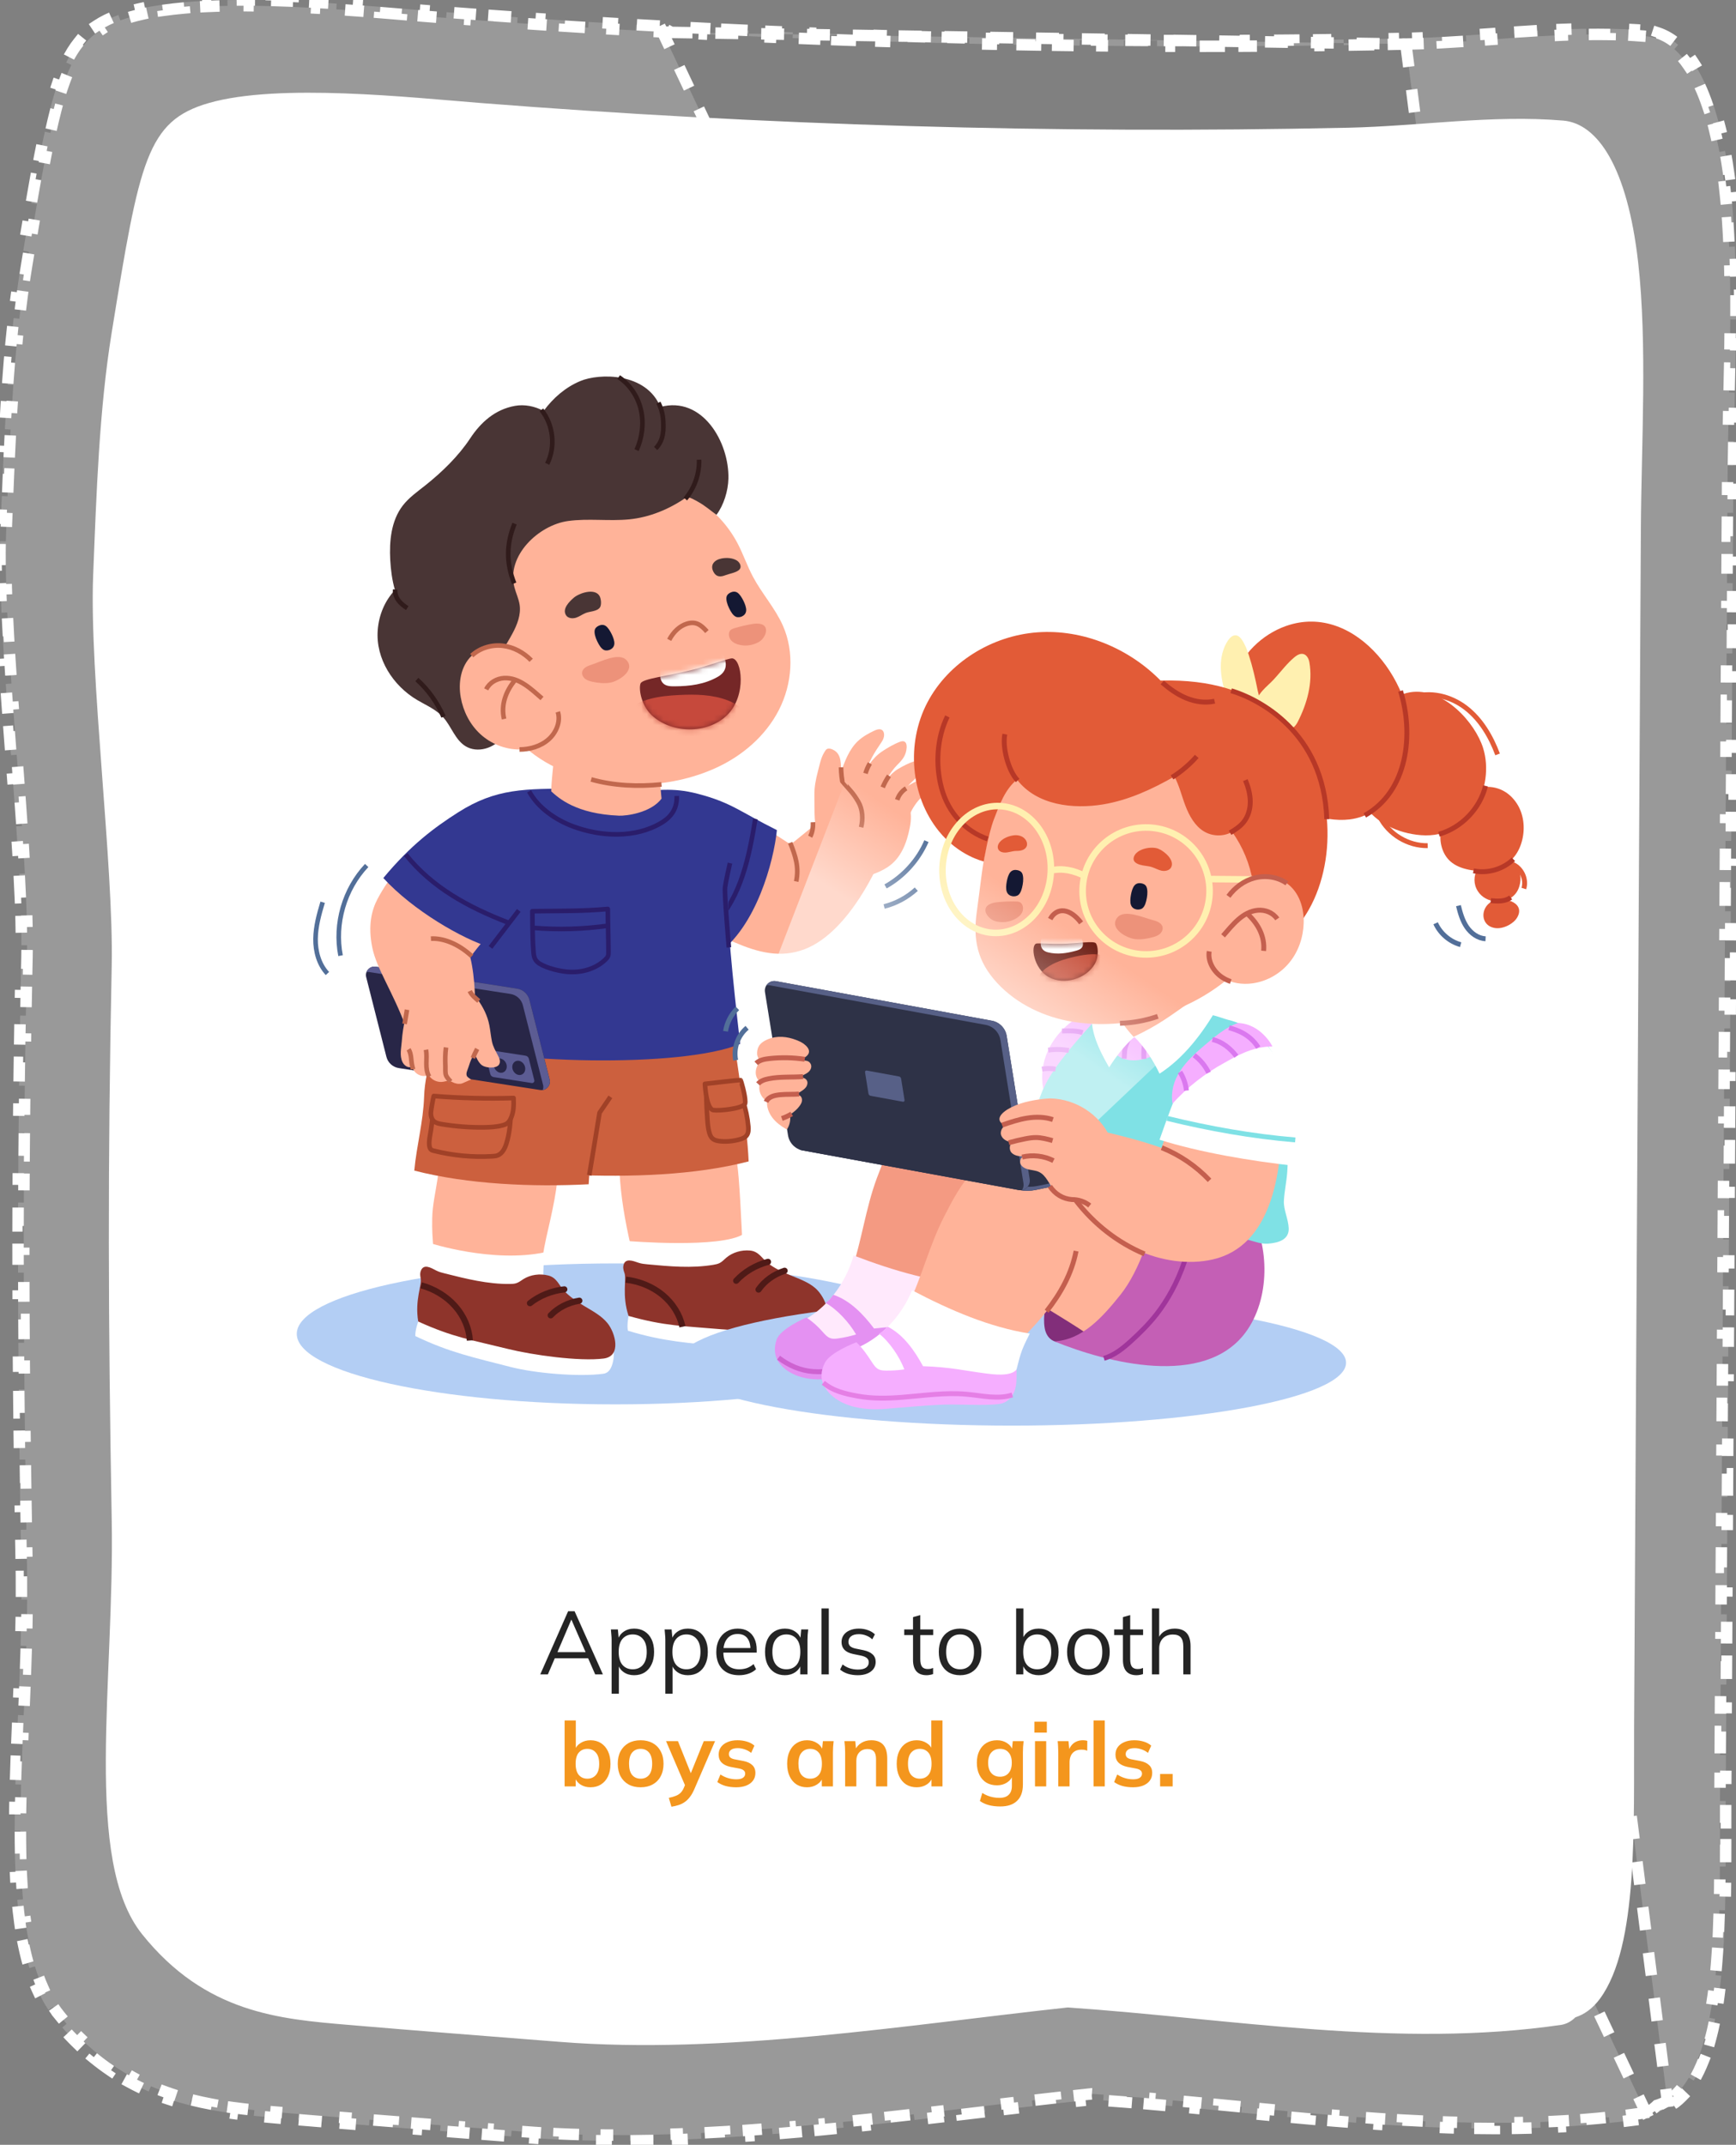 <svg width="310" height="383" viewBox="0 0 310 383" fill="none" xmlns="http://www.w3.org/2000/svg">
<rect x="0" y="0" width="310" height="383" fill="#808080" stroke="none"/>
<path d="M251.048 7.873L251.048 7.873C250.307 7.889 249.567 7.904 248.826 7.919L248.806 6.897C247.326 6.926 245.846 6.954 244.365 6.98L244.383 8.001C242.902 8.027 241.421 8.051 239.94 8.073L239.925 7.051C238.445 7.073 236.964 7.093 235.484 7.112L235.497 8.133C234.016 8.152 232.534 8.168 231.053 8.183L231.043 7.161C229.563 7.175 228.083 7.188 226.602 7.199L226.61 8.221C225.129 8.232 223.647 8.241 222.166 8.248L222.161 7.226C220.681 7.233 219.201 7.238 217.72 7.241L217.722 8.263C216.241 8.266 214.76 8.268 213.279 8.268L213.279 7.245C211.799 7.245 210.318 7.243 208.838 7.239L208.835 8.261C208.094 8.258 207.354 8.256 206.613 8.253C206.613 8.253 206.613 8.253 206.613 8.253L206.617 7.231C205.96 7.228 205.303 7.225 204.646 7.222C203.332 7.215 202.017 7.207 200.703 7.197L200.696 8.219C199.381 8.21 198.066 8.199 196.751 8.186L196.761 7.164C195.446 7.152 194.132 7.138 192.818 7.122L192.806 8.144C191.491 8.129 190.176 8.112 188.861 8.093L188.876 7.072C187.561 7.053 186.247 7.033 184.933 7.012L184.917 8.034C183.602 8.013 182.287 7.99 180.972 7.966L180.991 6.944C179.677 6.92 178.363 6.894 177.049 6.867L177.028 7.889C175.713 7.861 174.398 7.833 173.084 7.803L173.107 6.781C171.793 6.751 170.479 6.72 169.165 6.687L169.14 7.708C167.825 7.675 166.511 7.641 165.196 7.605L165.224 6.583C163.91 6.547 162.596 6.51 161.283 6.471L161.253 7.493C159.938 7.454 158.624 7.414 157.309 7.372L157.342 6.35C156.028 6.308 154.715 6.265 153.401 6.221L153.366 7.242C152.052 7.197 150.738 7.151 149.424 7.103L149.461 6.082C148.147 6.035 146.834 5.985 145.521 5.935L145.481 6.956C144.167 6.906 142.853 6.854 141.539 6.8L141.581 5.779C140.268 5.725 138.955 5.67 137.642 5.614L137.598 6.635C136.284 6.579 134.97 6.521 133.657 6.461L133.703 5.44C132.39 5.381 131.077 5.32 129.764 5.258L129.716 6.279C128.402 6.217 127.089 6.153 125.775 6.087L125.826 5.067C124.513 5.002 123.201 4.935 121.888 4.867L121.835 5.887C121.179 5.853 120.522 5.819 119.866 5.784L251.048 7.873ZM251.048 7.873C251.769 7.858 252.49 7.838 253.211 7.813L253.176 6.792C254.608 6.743 256.041 6.677 257.475 6.599L257.53 7.62C258.966 7.542 260.402 7.453 261.837 7.358L261.77 6.338C263.2 6.244 264.631 6.143 266.062 6.041L266.135 7.061L266.669 7.023C267.922 6.934 269.173 6.845 270.424 6.76L270.355 5.74C271.786 5.643 273.218 5.55 274.649 5.467L274.708 6.487C276.136 6.405 277.562 6.332 278.987 6.275L278.946 5.254C280.381 5.197 281.814 5.155 283.247 5.134L283.262 6.156C284.687 6.136 286.11 6.136 287.531 6.162L287.55 5.141C288.984 5.167 290.418 5.221 291.849 5.306L291.789 6.326C292.497 6.368 293.204 6.418 293.911 6.477L293.995 5.458L293.911 6.477C294.527 6.528 295.135 6.651 295.733 6.849L296.054 5.879C297.305 6.294 298.513 6.998 299.658 8.004L298.984 8.772C299.87 9.55 300.731 10.54 301.553 11.758L302.4 11.187C303.121 12.257 303.804 13.482 304.442 14.866L303.514 15.293C304.044 16.445 304.546 17.717 305.013 19.112L305.982 18.788C306.401 20.042 306.792 21.39 307.151 22.832L306.16 23.079C306.477 24.353 306.77 25.706 307.037 27.138L308.041 26.951C308.287 28.272 308.51 29.658 308.709 31.11L307.696 31.248C307.789 31.925 307.876 32.616 307.958 33.322L308.973 33.205L307.958 33.322C308.04 34.029 308.116 34.742 308.186 35.462L309.203 35.363C309.342 36.784 309.459 38.229 309.557 39.694L308.537 39.762C308.632 41.181 308.708 42.621 308.77 44.076L309.791 44.033C309.851 45.467 309.896 46.915 309.929 48.375L308.907 48.398C308.94 49.831 308.96 51.275 308.97 52.727L309.992 52.719C310.002 54.162 310.002 55.612 309.995 57.064L308.973 57.059C308.966 58.502 308.951 59.949 308.932 61.395L309.954 61.409C309.934 62.859 309.909 64.308 309.881 65.753L308.859 65.734C308.831 67.185 308.8 68.633 308.768 70.075L309.79 70.098C309.776 70.71 309.763 71.321 309.749 71.93C309.73 72.771 309.712 73.608 309.693 74.442L308.672 74.419C308.64 75.88 308.609 77.331 308.583 78.766L309.605 78.785C309.578 80.251 309.555 81.701 309.539 83.131L308.517 83.119C308.509 83.85 308.503 84.575 308.499 85.295L308.487 87.388L309.509 87.393L309.484 91.578L308.462 91.573L308.438 95.757L309.46 95.763L309.436 99.948L308.414 99.942L308.39 104.127L309.412 104.133L309.388 108.318L308.366 108.312L308.341 112.497L309.363 112.503L309.339 116.688L308.317 116.682L308.293 120.867L309.315 120.873L309.291 125.058L308.269 125.052L308.245 129.237L309.267 129.243L309.242 133.428L308.22 133.422L308.196 137.607L309.218 137.613L309.194 141.798L308.172 141.792L308.16 143.885L308.148 145.977L309.17 145.983L309.145 150.168L308.123 150.162L308.099 154.347L309.121 154.353L309.097 158.538L308.075 158.532L308.051 162.717L309.073 162.723L309.049 166.908L308.027 166.902L308.002 171.087L309.024 171.093L309 175.278L307.978 175.272L307.954 179.457L308.976 179.463L308.952 183.648L307.93 183.642L307.906 187.827L308.928 187.833L308.903 192.018L307.881 192.012L307.857 196.197L308.879 196.203L308.855 200.388L307.833 200.382L307.821 202.475L307.809 204.567L308.831 204.573L308.806 208.758L307.784 208.752L307.76 212.937L308.782 212.943L308.758 217.128L307.736 217.122L307.712 221.307L308.734 221.313L308.71 225.498L307.688 225.492L307.663 229.677L308.685 229.683L308.661 233.868L307.639 233.862L307.615 238.047L308.637 238.053L308.613 242.238L307.591 242.232L307.567 246.417L308.589 246.423L308.564 250.608L307.542 250.602L307.518 254.787L308.54 254.793L308.516 258.978L307.494 258.972L307.47 263.157L308.492 263.163L308.467 267.348L307.445 267.342L307.421 271.527L308.443 271.533L308.419 275.718L307.397 275.712L307.373 279.897L308.395 279.903L308.371 284.088L307.349 284.082L307.324 288.267L308.346 288.273L308.322 292.458L307.3 292.452L307.276 296.637L308.298 296.643L308.274 300.828L307.252 300.822L307.228 305.007L308.25 305.013L308.225 309.197L307.203 309.192L307.179 313.377L308.201 313.382L308.177 317.567L307.155 317.562L307.143 319.654C307.139 320.302 307.137 320.953 307.135 321.608L308.157 321.61C308.154 322.899 308.154 324.201 308.154 325.512L307.132 325.512C307.133 325.869 307.133 326.226 307.133 326.583C307.134 327.524 307.135 328.467 307.134 329.413L308.156 329.413C308.156 330.712 308.154 332.014 308.147 333.315L307.125 333.31C307.119 334.61 307.108 335.909 307.091 337.203L308.113 337.217C308.095 338.524 308.07 339.826 308.036 341.118L307.015 341.091C306.98 342.397 306.936 343.693 306.88 344.973L307.901 345.018C307.843 346.333 307.772 347.634 307.686 348.915L306.666 348.846C306.578 350.155 306.473 351.443 306.349 352.703L307.366 352.804C307.236 354.124 307.084 355.417 306.908 356.676L305.895 356.535C305.713 357.841 305.503 359.108 305.263 360.329L306.266 360.526C306.007 361.844 305.713 363.113 305.379 364.325L304.394 364.053C304.042 365.327 303.646 366.53 303.203 367.652L304.153 368.028C303.652 369.294 303.09 370.468 302.457 371.537L301.577 371.016C301.256 371.559 300.918 372.07 300.562 372.548C300.257 372.957 299.947 373.323 299.632 373.649L300.368 374.358C299.574 375.182 298.74 375.798 297.877 376.252M251.048 7.873L297.877 376.252M117.804 4.65C116.394 4.574 114.983 4.496 113.573 4.416L113.516 5.436C112.105 5.357 110.694 5.275 109.283 5.192L109.343 4.172C107.933 4.089 106.523 4.004 105.113 3.918L105.051 4.938C103.64 4.851 102.23 4.763 100.82 4.673L100.884 3.653C99.475 3.564 98.066 3.472 96.656 3.379L96.589 4.399C95.179 4.306 93.769 4.211 92.359 4.114L92.428 3.095C91.019 2.998 89.611 2.9 88.201 2.8L88.129 3.82C86.72 3.72 85.31 3.618 83.9 3.515L83.975 2.496C82.567 2.392 81.158 2.287 79.75 2.181L79.673 3.2C78.968 3.147 78.263 3.093 77.559 3.039C76.935 2.991 76.287 2.939 75.617 2.885L75.699 1.866C74.611 1.778 73.463 1.683 72.267 1.583C72.112 1.571 71.957 1.558 71.8 1.545L71.716 2.563C70.468 2.46 69.17 2.352 67.831 2.244L67.913 1.225C66.649 1.123 65.348 1.021 64.019 0.922L63.943 1.941C62.67 1.845 61.371 1.752 60.054 1.665L60.123 0.645C58.838 0.559 57.536 0.478 56.224 0.405L56.167 1.425C54.879 1.353 53.581 1.287 52.28 1.231L52.324 0.21C51.024 0.154 49.721 0.108 48.422 0.073L48.394 1.094C47.093 1.059 45.796 1.036 44.51 1.027L44.517 0.005C43.202 -0.005 41.898 1.16648e-05 40.611 0.022L40.629 1.044C39.316 1.066 38.022 1.106 36.756 1.167L36.707 0.146C35.377 0.21 34.075 0.296 32.811 0.407L32.901 1.425C31.58 1.541 30.303 1.685 29.081 1.86L28.936 0.849C27.588 1.042 26.301 1.272 25.088 1.544L25.312 2.541C24.678 2.684 24.066 2.838 23.48 3.003L23.48 3.003C22.777 3.202 22.115 3.413 21.49 3.64L21.14 2.68C19.693 3.207 18.415 3.827 17.273 4.587L17.839 5.438C16.729 6.177 15.76 7.056 14.89 8.133L14.095 7.491C13.255 8.532 12.505 9.74 11.819 11.155L12.739 11.601C12.188 12.737 11.674 14.024 11.182 15.488L10.213 15.163C9.791 16.422 9.388 17.801 8.996 19.312L9.985 19.569C9.652 20.854 9.325 22.239 8.998 23.735L8 23.517C7.71 24.844 7.422 26.255 7.131 27.754L8.134 27.949C7.874 29.287 7.611 30.696 7.343 32.183L6.338 32.002C6.093 33.358 5.844 34.777 5.588 36.262L6.595 36.435C6.36 37.8 6.119 39.221 5.871 40.7L4.863 40.531C4.633 41.9 4.397 43.319 4.153 44.789L5.161 44.956C5.044 45.661 4.926 46.377 4.805 47.105L4.805 47.105C4.698 47.754 4.594 48.406 4.493 49.059L3.483 48.904C3.282 50.21 3.095 51.525 2.921 52.846L3.934 52.98C3.761 54.284 3.601 55.595 3.452 56.913L2.436 56.798C2.288 58.112 2.15 59.433 2.021 60.758L3.038 60.857C2.911 62.169 2.794 63.486 2.684 64.809L1.666 64.725C1.556 66.043 1.455 67.367 1.361 68.695L2.381 68.767C2.287 70.084 2.2 71.405 2.119 72.731L1.099 72.668C1.019 73.99 0.943 75.315 0.873 76.644L1.893 76.698C1.823 78.019 1.757 79.343 1.694 80.669L0.673 80.621C0.61 81.945 0.551 83.271 0.493 84.599L1.514 84.643C1.457 85.966 1.402 87.292 1.348 88.619L0.327 88.578C0.28 89.704 0.235 90.833 0.19 91.962C0.182 92.16 0.174 92.358 0.166 92.556L1.187 92.597C1.16 93.26 1.133 93.924 1.106 94.587C1.079 95.263 1.058 95.962 1.045 96.683L0.023 96.664C-0.003 98.01 -0.006 99.429 0.01 100.911L1.032 100.9C1.047 102.258 1.079 103.671 1.125 105.13L0.103 105.162C0.147 106.541 0.203 107.96 0.269 109.413L1.29 109.366C1.354 110.747 1.427 112.158 1.508 113.595L0.487 113.652C0.566 115.045 0.652 116.461 0.743 117.895L1.763 117.829C1.853 119.227 1.947 120.641 2.046 122.068L1.027 122.139C1.124 123.541 1.225 124.955 1.329 126.376L2.348 126.301C2.451 127.708 2.556 129.122 2.663 130.539L1.644 130.615C1.743 131.945 1.844 133.276 1.945 134.606C1.951 134.689 1.958 134.771 1.964 134.853L2.983 134.776C3.09 136.193 3.197 137.608 3.303 139.016L2.284 139.093C2.39 140.513 2.495 141.927 2.597 143.329L3.616 143.255C3.72 144.684 3.82 146.101 3.916 147.502L2.897 147.572C2.995 149.005 3.089 150.42 3.176 151.813L4.196 151.749C4.286 153.191 4.369 154.608 4.444 155.996L3.424 156.051C3.502 157.503 3.571 158.921 3.628 160.299L4.649 160.256C4.711 161.726 4.759 163.151 4.792 164.524L3.771 164.549C3.806 166.03 3.824 167.449 3.821 168.796L4.843 168.799C4.841 169.532 4.833 170.246 4.819 170.937C4.804 171.637 4.789 172.334 4.775 173.028L3.753 173.008C3.725 174.408 3.697 175.798 3.671 177.18L4.693 177.199C4.667 178.598 4.641 179.987 4.617 181.368L3.595 181.35C3.571 182.75 3.548 184.142 3.526 185.524L4.548 185.541C4.526 186.94 4.505 188.331 4.485 189.714L3.463 189.7C3.444 191.099 3.425 192.49 3.408 193.874L4.43 193.887C4.412 195.283 4.396 196.673 4.381 198.057L3.359 198.046C3.344 199.443 3.33 200.833 3.318 202.219L4.34 202.228C4.327 203.624 4.316 205.015 4.306 206.402L3.284 206.394C3.274 207.79 3.265 209.181 3.258 210.568L4.28 210.574C4.272 211.967 4.266 213.358 4.261 214.745L3.239 214.742C3.234 216.135 3.23 217.526 3.227 218.915L4.249 218.917C4.247 220.309 4.246 221.7 4.245 223.09L3.223 223.09C3.223 224.481 3.224 225.872 3.227 227.263L4.249 227.262C4.251 228.652 4.255 230.042 4.259 231.434L3.237 231.438C3.242 232.827 3.248 234.218 3.255 235.611L4.277 235.606C4.284 236.994 4.292 238.384 4.301 239.778L3.279 239.785C3.289 241.172 3.299 242.563 3.311 243.959L4.333 243.95C4.344 245.337 4.356 246.728 4.37 248.124L3.348 248.134C3.361 249.519 3.376 250.91 3.391 252.306L4.413 252.295C4.429 253.679 4.445 255.069 4.462 256.466L3.44 256.479C3.458 257.863 3.476 259.254 3.495 260.653L4.517 260.639C4.536 262.023 4.555 263.414 4.576 264.813L3.554 264.828C3.575 266.211 3.596 267.602 3.618 269.002L4.64 268.986C4.662 270.367 4.685 271.757 4.709 273.156L3.687 273.174C3.71 274.555 3.734 275.945 3.759 277.346L4.781 277.328C4.793 278.022 4.806 278.72 4.819 279.419C4.831 280.109 4.841 280.799 4.847 281.491L3.825 281.5C3.838 282.872 3.838 284.249 3.83 285.629L4.852 285.636C4.843 287.014 4.824 288.395 4.798 289.776L3.776 289.756C3.75 291.132 3.716 292.508 3.676 293.883L4.698 293.913C4.658 295.292 4.613 296.671 4.563 298.046L3.542 298.009C3.492 299.388 3.439 300.764 3.384 302.135L4.405 302.176C4.35 303.557 4.293 304.932 4.235 306.301L3.214 306.258C3.211 306.344 3.207 306.429 3.204 306.514C3.15 307.811 3.096 309.102 3.044 310.385L4.065 310.426C4.009 311.81 3.955 313.184 3.906 314.546L2.885 314.51C2.835 315.897 2.789 317.272 2.75 318.635L3.772 318.664C3.733 320.051 3.701 321.424 3.678 322.781L2.656 322.764C2.633 324.157 2.619 325.533 2.619 326.889L3.641 326.89C3.64 328.281 3.653 329.652 3.681 330.998L2.66 331.02C2.69 332.421 2.737 333.797 2.804 335.145L3.825 335.094C3.895 336.485 3.987 337.844 4.103 339.169L3.085 339.258C3.209 340.665 3.362 342.036 3.547 343.366L4.559 343.225C4.751 344.608 4.978 345.943 5.245 347.227L4.245 347.435C4.534 348.826 4.869 350.161 5.256 351.435L6.234 351.138C6.638 352.465 7.097 353.717 7.618 354.889L6.685 355.304C7.261 356.602 7.914 357.811 8.651 358.924L9.503 358.36C9.869 358.913 10.255 359.439 10.663 359.937L9.872 360.584L10.663 359.937C11.071 360.436 11.48 360.918 11.892 361.386L11.124 362.061C12.004 363.061 12.893 363.996 13.791 364.869L14.503 364.137C15.435 365.043 16.375 365.881 17.323 366.658L16.676 367.448C17.699 368.286 18.732 369.055 19.773 369.76L20.346 368.914C21.412 369.635 22.487 370.289 23.568 370.882L23.077 371.778C24.228 372.409 25.387 372.973 26.551 373.478L26.958 372.541C28.128 373.048 29.305 373.496 30.488 373.892L30.163 374.861C31.398 375.274 32.637 375.633 33.878 375.945L34.127 374.954C35.364 375.266 36.604 375.531 37.845 375.761L37.659 376.766C38.935 377.003 40.21 377.201 41.481 377.373L41.618 376.36C42.89 376.532 44.16 376.677 45.428 376.806L45.325 377.823C46.617 377.954 47.903 378.068 49.179 378.177L49.266 377.159C49.775 377.202 50.283 377.245 50.79 377.287L51.192 377.321C51.896 377.38 52.6 377.439 53.305 377.497L53.22 378.516C54.629 378.633 56.038 378.748 57.447 378.863L57.53 377.844C58.939 377.959 60.348 378.072 61.757 378.185L61.675 379.204C63.085 379.316 64.494 379.428 65.903 379.539L65.984 378.52C67.393 378.631 68.802 378.741 70.211 378.851L70.132 379.87C71.542 379.98 72.951 380.089 74.361 380.198L74.44 379.179C75.849 379.288 77.259 379.396 78.668 379.505L78.59 380.524C79.554 380.598 80.518 380.672 81.482 380.746C81.927 380.78 82.373 380.814 82.819 380.849L82.897 379.83C84.307 379.938 85.717 380.047 87.126 380.155L87.048 381.174C88.458 381.283 89.867 381.392 91.277 381.501L91.356 380.482C92.061 380.537 92.766 380.592 93.471 380.647C94.171 380.701 94.872 380.752 95.576 380.799L95.508 381.819C96.916 381.913 98.33 381.992 99.75 382.057L99.797 381.036C101.199 381.1 102.607 381.15 104.02 381.188L103.993 382.209C105.404 382.247 106.82 382.271 108.241 382.284L108.25 381.262C109.656 381.274 111.067 381.274 112.481 381.263L112.489 382.285C113.901 382.275 115.317 382.253 116.735 382.221L116.712 381.199C118.12 381.167 119.531 381.125 120.944 381.074L120.981 382.096C122.394 382.044 123.809 381.984 125.226 381.915L125.176 380.894C126.584 380.826 127.994 380.749 129.405 380.664L129.467 381.684C130.878 381.599 132.291 381.507 133.705 381.408L133.634 380.388C135.042 380.289 136.451 380.184 137.861 380.072L137.942 381.09C139.352 380.978 140.763 380.86 142.174 380.737L142.085 379.719C143.493 379.595 144.901 379.467 146.308 379.333L146.405 380.351C147.815 380.217 149.224 380.079 150.632 379.937L150.529 378.92C151.937 378.778 153.344 378.632 154.749 378.483L154.857 379.499C156.267 379.349 157.675 379.196 159.08 379.041L158.968 378.025C160.376 377.87 161.782 377.712 163.186 377.552L163.301 378.568C164.711 378.407 166.118 378.245 167.521 378.082L167.403 377.067C168.813 376.903 170.219 376.738 171.621 376.573L171.741 377.588C172.968 377.444 174.193 377.299 175.414 377.155C175.595 377.134 175.777 377.113 175.958 377.091L175.839 376.076C177.25 375.91 178.657 375.744 180.058 375.579L180.177 376.594C181.59 376.429 182.997 376.265 184.397 376.103L184.28 375.087C185.693 374.924 187.101 374.763 188.501 374.606L188.616 375.621C190.031 375.462 191.439 375.306 192.84 375.154L192.729 374.138C193.435 374.061 194.139 373.986 194.841 373.911L194.929 373.902L195.017 373.908C195.318 373.928 195.618 373.949 195.919 373.97C196.305 373.996 196.691 374.024 197.077 374.051L197.004 375.071C198.373 375.169 199.743 375.273 201.113 375.382L201.194 374.363C202.565 374.473 203.936 374.586 205.307 374.704L205.22 375.722C206.587 375.84 207.956 375.961 209.324 376.085L209.417 375.067C210.785 375.191 212.154 375.318 213.524 375.446L213.428 376.464C214.795 376.592 216.163 376.722 217.531 376.853L217.628 375.835C218.995 375.966 220.363 376.097 221.73 376.228L221.633 377.246C223 377.377 224.367 377.507 225.735 377.637L225.831 376.619C227.198 376.748 228.565 376.876 229.932 377.002L229.838 378.019C231.206 378.145 232.574 378.268 233.943 378.388L234.032 377.37C235.399 377.49 236.765 377.606 238.132 377.718L238.049 378.737C239.418 378.849 240.787 378.957 242.157 379.059L242.233 378.04C243.601 378.143 244.968 378.239 246.335 378.33L246.268 379.35C247.639 379.44 249.01 379.524 250.381 379.601L250.438 378.581C251.806 378.657 253.174 378.726 254.542 378.787L254.496 379.808C255.869 379.869 257.242 379.921 258.614 379.964L258.646 378.942C260.015 378.985 261.383 379.018 262.751 379.04L262.734 380.062C264.108 380.085 265.481 380.096 266.855 380.097L266.855 379.075C268.223 379.075 269.591 379.064 270.957 379.039L270.975 380.061C272.349 380.037 273.722 380 275.095 379.95L275.057 378.928C276.423 378.878 277.788 378.814 279.152 378.735L279.211 379.755C280.582 379.676 281.952 379.582 283.322 379.472L283.24 378.454C284.601 378.345 285.961 378.22 287.32 378.078L287.426 379.095C288.79 378.953 290.155 378.794 291.518 378.617L291.387 377.604C292.063 377.516 292.74 377.424 293.416 377.327M117.804 4.65L294.358 378.151L294.035 377.181C293.833 377.248 293.627 377.297 293.416 377.327M117.804 4.65L117.749 5.671C118.454 5.709 119.16 5.747 119.865 5.784L117.804 4.65ZM293.416 377.327L293.56 378.339L293.415 377.328C293.415 377.328 293.415 377.327 293.416 377.327ZM297.877 376.252L297.401 375.347C296.981 375.568 296.551 375.747 296.114 375.89L295.895 375.961L295.728 376.119C295.553 376.285 295.375 376.434 295.196 376.566L295.803 377.389L297.877 376.252Z" fill="white" fill-opacity="0.2" stroke="white" stroke-width="2.044" stroke-dasharray="4.09 4.09"/>
<path d="M292.525 46.839C290.598 29.864 285.299 22.056 279.147 21.535C266.402 20.456 253.522 22.529 240.768 22.806C227.547 23.091 214.325 23.207 201.103 23.152C175.29 23.047 149.476 22.299 123.667 20.902C111.078 20.221 98.489 19.388 85.901 18.399C73.373 17.417 49.78 14.799 37.281 18.399C26.203 21.591 24.925 28.674 19.949 59.363C17.714 73.147 17.226 87.916 16.634 102.779C15.933 120.391 20.316 154.733 19.949 172.425C19.217 207.795 19.317 236.007 19.949 271.393C20.467 300.403 14.818 332.215 25.375 345.395C36.696 359.53 49.988 360.541 62.205 361.587C74.793 362.666 87.384 363.618 99.973 364.62C129.326 366.956 161.9 361.587 190.681 358.476C219.924 360.485 249.536 365.849 278.759 361.587C279.704 361.448 280.558 360.978 281.322 360.239C282.901 359.713 284.404 358.7 285.744 356.862C292.608 347.449 291.701 326.106 291.803 308.074C292.005 272.452 292.207 236.833 292.409 201.211C292.61 165.589 292.812 129.97 293.014 94.348C293.101 79.278 294.186 61.467 292.525 46.839Z" fill="white"/>
<path d="M96.475 299L101.452 287.72H102.604L107.66 299H106.284L104.876 295.784L105.468 296.12H98.572L99.212 295.784L97.835 299H96.475ZM102.012 289.24L99.419 295.32L99.035 295.032H104.988L104.7 295.32L102.044 289.24H102.012ZM109.217 302.456V292.824C109.217 292.525 109.201 292.221 109.169 291.912C109.148 291.592 109.121 291.277 109.089 290.968H110.337L110.513 292.872H110.321C110.492 292.243 110.838 291.747 111.361 291.384C111.884 291.011 112.508 290.824 113.233 290.824C113.958 290.824 114.582 290.989 115.105 291.32C115.638 291.651 116.054 292.125 116.353 292.744C116.652 293.363 116.801 294.109 116.801 294.984C116.801 295.848 116.652 296.589 116.353 297.208C116.065 297.827 115.654 298.307 115.121 298.648C114.588 298.979 113.958 299.144 113.233 299.144C112.518 299.144 111.9 298.963 111.377 298.6C110.854 298.237 110.508 297.741 110.337 297.112H110.513V302.456H109.217ZM112.977 298.088C113.745 298.088 114.353 297.827 114.801 297.304C115.26 296.771 115.489 295.997 115.489 294.984C115.489 293.96 115.26 293.187 114.801 292.664C114.353 292.131 113.745 291.864 112.977 291.864C112.22 291.864 111.612 292.131 111.153 292.664C110.705 293.187 110.481 293.96 110.481 294.984C110.481 295.997 110.705 296.771 111.153 297.304C111.612 297.827 112.22 298.088 112.977 298.088ZM118.811 302.456V292.824C118.811 292.525 118.795 292.221 118.763 291.912C118.742 291.592 118.715 291.277 118.683 290.968H119.931L120.107 292.872H119.915C120.086 292.243 120.432 291.747 120.955 291.384C121.478 291.011 122.102 290.824 122.827 290.824C123.552 290.824 124.176 290.989 124.699 291.32C125.232 291.651 125.648 292.125 125.947 292.744C126.246 293.363 126.395 294.109 126.395 294.984C126.395 295.848 126.246 296.589 125.947 297.208C125.659 297.827 125.248 298.307 124.715 298.648C124.182 298.979 123.552 299.144 122.827 299.144C122.112 299.144 121.494 298.963 120.971 298.6C120.448 298.237 120.102 297.741 119.931 297.112H120.107V302.456H118.811ZM122.571 298.088C123.339 298.088 123.947 297.827 124.395 297.304C124.854 296.771 125.083 295.997 125.083 294.984C125.083 293.96 124.854 293.187 124.395 292.664C123.947 292.131 123.339 291.864 122.571 291.864C121.814 291.864 121.206 292.131 120.747 292.664C120.299 293.187 120.075 293.96 120.075 294.984C120.075 295.997 120.299 296.771 120.747 297.304C121.206 297.827 121.814 298.088 122.571 298.088ZM131.973 299.144C130.714 299.144 129.722 298.781 128.997 298.056C128.271 297.32 127.909 296.301 127.909 295C127.909 294.157 128.069 293.427 128.389 292.808C128.709 292.179 129.157 291.693 129.733 291.352C130.309 291 130.97 290.824 131.717 290.824C132.453 290.824 133.071 290.979 133.573 291.288C134.074 291.597 134.458 292.04 134.725 292.616C134.991 293.181 135.125 293.853 135.125 294.632V295.112H128.901V294.296H134.277L134.005 294.504C134.005 293.651 133.813 292.984 133.429 292.504C133.045 292.024 132.474 291.784 131.717 291.784C130.917 291.784 130.293 292.067 129.845 292.632C129.397 293.187 129.173 293.939 129.173 294.888V295.032C129.173 296.035 129.418 296.797 129.909 297.32C130.41 297.832 131.109 298.088 132.005 298.088C132.485 298.088 132.933 298.019 133.349 297.88C133.775 297.731 134.181 297.491 134.565 297.16L135.013 298.072C134.661 298.413 134.213 298.68 133.669 298.872C133.135 299.053 132.57 299.144 131.973 299.144ZM140.164 299.144C139.449 299.144 138.825 298.979 138.292 298.648C137.758 298.307 137.342 297.827 137.044 297.208C136.756 296.589 136.612 295.848 136.612 294.984C136.612 294.109 136.756 293.363 137.044 292.744C137.342 292.125 137.758 291.651 138.292 291.32C138.825 290.989 139.449 290.824 140.164 290.824C140.889 290.824 141.513 291.011 142.036 291.384C142.569 291.747 142.921 292.243 143.092 292.872H142.9L143.076 290.968H144.324C144.292 291.277 144.26 291.592 144.228 291.912C144.206 292.221 144.196 292.525 144.196 292.824V299H142.9V297.112H143.076C142.905 297.741 142.553 298.237 142.02 298.6C141.486 298.963 140.868 299.144 140.164 299.144ZM140.42 298.088C141.188 298.088 141.796 297.827 142.244 297.304C142.692 296.771 142.916 295.997 142.916 294.984C142.916 293.96 142.692 293.187 142.244 292.664C141.796 292.131 141.188 291.864 140.42 291.864C139.662 291.864 139.054 292.131 138.596 292.664C138.148 293.187 137.924 293.96 137.924 294.984C137.924 295.997 138.148 296.771 138.596 297.304C139.054 297.827 139.662 298.088 140.42 298.088ZM146.702 299V287.224H147.998V299H146.702ZM153.186 299.144C152.546 299.144 151.949 299.059 151.394 298.888C150.839 298.707 150.381 298.456 150.018 298.136L150.466 297.224C150.861 297.533 151.287 297.763 151.746 297.912C152.215 298.061 152.701 298.136 153.202 298.136C153.842 298.136 154.322 298.024 154.642 297.8C154.973 297.565 155.138 297.245 155.138 296.84C155.138 296.531 155.031 296.285 154.818 296.104C154.615 295.912 154.279 295.763 153.81 295.656L152.322 295.352C151.639 295.203 151.127 294.952 150.786 294.6C150.445 294.237 150.274 293.779 150.274 293.224C150.274 292.755 150.397 292.344 150.642 291.992C150.887 291.629 151.245 291.347 151.714 291.144C152.183 290.931 152.733 290.824 153.362 290.824C153.949 290.824 154.487 290.915 154.978 291.096C155.479 291.267 155.895 291.517 156.226 291.848L155.762 292.744C155.442 292.435 155.074 292.205 154.658 292.056C154.253 291.896 153.831 291.816 153.394 291.816C152.765 291.816 152.29 291.944 151.97 292.2C151.661 292.445 151.506 292.771 151.506 293.176C151.506 293.485 151.602 293.741 151.794 293.944C151.997 294.136 152.306 294.28 152.722 294.376L154.21 294.68C154.935 294.84 155.474 295.091 155.826 295.432C156.189 295.763 156.37 296.211 156.37 296.776C156.37 297.256 156.237 297.677 155.97 298.04C155.703 298.392 155.33 298.664 154.85 298.856C154.381 299.048 153.826 299.144 153.186 299.144ZM165.471 299.144C164.682 299.144 164.079 298.92 163.663 298.472C163.247 298.013 163.039 297.325 163.039 296.408V291.976H161.471V290.968H163.039V288.776L164.335 288.408V290.968H166.639V291.976H164.335V296.264C164.335 296.904 164.442 297.363 164.655 297.64C164.879 297.907 165.21 298.04 165.647 298.04C165.85 298.04 166.031 298.024 166.191 297.992C166.351 297.949 166.495 297.901 166.623 297.848V298.936C166.474 299 166.293 299.048 166.079 299.08C165.877 299.123 165.674 299.144 165.471 299.144ZM171.435 299.144C170.667 299.144 169.995 298.979 169.419 298.648C168.854 298.307 168.416 297.827 168.107 297.208C167.798 296.579 167.643 295.837 167.643 294.984C167.643 294.12 167.798 293.379 168.107 292.76C168.416 292.141 168.854 291.667 169.419 291.336C169.995 290.995 170.667 290.824 171.435 290.824C172.214 290.824 172.886 290.995 173.451 291.336C174.027 291.667 174.47 292.141 174.779 292.76C175.099 293.379 175.259 294.12 175.259 294.984C175.259 295.837 175.099 296.579 174.779 297.208C174.47 297.827 174.027 298.307 173.451 298.648C172.886 298.979 172.214 299.144 171.435 299.144ZM171.435 298.088C172.203 298.088 172.811 297.827 173.259 297.304C173.707 296.771 173.931 295.997 173.931 294.984C173.931 293.96 173.702 293.187 173.243 292.664C172.795 292.131 172.192 291.864 171.435 291.864C170.678 291.864 170.075 292.131 169.627 292.664C169.179 293.187 168.955 293.96 168.955 294.984C168.955 295.997 169.179 296.771 169.627 297.304C170.075 297.827 170.678 298.088 171.435 298.088ZM185.484 299.144C184.758 299.144 184.134 298.963 183.612 298.6C183.089 298.227 182.737 297.72 182.556 297.08H182.732V299H181.452V287.224H182.748V292.84H182.556C182.737 292.221 183.089 291.731 183.612 291.368C184.134 291.005 184.758 290.824 185.484 290.824C186.209 290.824 186.833 290.995 187.356 291.336C187.889 291.667 188.3 292.141 188.588 292.76C188.886 293.379 189.036 294.12 189.036 294.984C189.036 295.848 188.886 296.589 188.588 297.208C188.289 297.827 187.873 298.307 187.34 298.648C186.817 298.979 186.198 299.144 185.484 299.144ZM185.212 298.088C185.969 298.088 186.577 297.827 187.036 297.304C187.494 296.781 187.724 296.008 187.724 294.984C187.724 293.96 187.494 293.187 187.036 292.664C186.577 292.131 185.969 291.864 185.212 291.864C184.454 291.864 183.846 292.131 183.388 292.664C182.94 293.187 182.716 293.96 182.716 294.984C182.716 295.997 182.94 296.771 183.388 297.304C183.846 297.827 184.454 298.088 185.212 298.088ZM194.341 299.144C193.573 299.144 192.901 298.979 192.325 298.648C191.76 298.307 191.323 297.827 191.013 297.208C190.704 296.579 190.549 295.837 190.549 294.984C190.549 294.12 190.704 293.379 191.013 292.76C191.323 292.141 191.76 291.667 192.325 291.336C192.901 290.995 193.573 290.824 194.341 290.824C195.12 290.824 195.792 290.995 196.357 291.336C196.933 291.667 197.376 292.141 197.685 292.76C198.005 293.379 198.165 294.12 198.165 294.984C198.165 295.837 198.005 296.579 197.685 297.208C197.376 297.827 196.933 298.307 196.357 298.648C195.792 298.979 195.12 299.144 194.341 299.144ZM194.341 298.088C195.109 298.088 195.717 297.827 196.165 297.304C196.613 296.771 196.837 295.997 196.837 294.984C196.837 293.96 196.608 293.187 196.149 292.664C195.701 292.131 195.099 291.864 194.341 291.864C193.584 291.864 192.981 292.131 192.533 292.664C192.085 293.187 191.861 293.96 191.861 294.984C191.861 295.997 192.085 296.771 192.533 297.304C192.981 297.827 193.584 298.088 194.341 298.088ZM202.956 299.144C202.166 299.144 201.564 298.92 201.148 298.472C200.732 298.013 200.524 297.325 200.524 296.408V291.976H198.956V290.968H200.524V288.776L201.82 288.408V290.968H204.124V291.976H201.82V296.264C201.82 296.904 201.926 297.363 202.14 297.64C202.364 297.907 202.694 298.04 203.132 298.04C203.334 298.04 203.516 298.024 203.676 297.992C203.836 297.949 203.98 297.901 204.108 297.848V298.936C203.958 299 203.777 299.048 203.564 299.08C203.361 299.123 203.158 299.144 202.956 299.144ZM205.702 299V287.224H206.998V292.744H206.789C207.014 292.115 207.387 291.64 207.91 291.32C208.443 290.989 209.056 290.824 209.75 290.824C210.71 290.824 211.424 291.085 211.894 291.608C212.363 292.12 212.598 292.899 212.598 293.944V299H211.302V294.024C211.302 293.277 211.152 292.733 210.854 292.392C210.566 292.051 210.096 291.88 209.446 291.88C208.699 291.88 208.102 292.109 207.654 292.568C207.216 293.027 206.998 293.629 206.998 294.376V299H205.702Z" fill="#242424"/>
<path d="M105.446 319.16C104.764 319.16 104.166 318.995 103.654 318.664C103.142 318.323 102.801 317.864 102.63 317.288H102.806V319H100.822V307.224H102.822V312.568H102.63C102.812 312.013 103.158 311.576 103.67 311.256C104.182 310.925 104.774 310.76 105.446 310.76C106.161 310.76 106.785 310.931 107.318 311.272C107.852 311.613 108.268 312.099 108.566 312.728C108.865 313.347 109.014 314.093 109.014 314.968C109.014 315.843 108.865 316.595 108.566 317.224C108.268 317.843 107.846 318.323 107.302 318.664C106.769 318.995 106.15 319.16 105.446 319.16ZM104.886 317.624C105.516 317.624 106.022 317.405 106.406 316.968C106.801 316.531 106.998 315.864 106.998 314.968C106.998 314.072 106.801 313.405 106.406 312.968C106.022 312.52 105.516 312.296 104.886 312.296C104.257 312.296 103.75 312.515 103.366 312.952C102.982 313.389 102.79 314.056 102.79 314.952C102.79 315.848 102.982 316.52 103.366 316.968C103.75 317.405 104.257 317.624 104.886 317.624ZM114.392 319.16C113.56 319.16 112.84 318.989 112.232 318.648C111.624 318.307 111.15 317.821 110.808 317.192C110.478 316.563 110.312 315.816 110.312 314.952C110.312 314.088 110.478 313.347 110.808 312.728C111.15 312.099 111.624 311.613 112.232 311.272C112.84 310.931 113.56 310.76 114.392 310.76C115.224 310.76 115.944 310.931 116.552 311.272C117.171 311.613 117.646 312.099 117.976 312.728C118.318 313.347 118.488 314.088 118.488 314.952C118.488 315.816 118.318 316.563 117.976 317.192C117.646 317.821 117.171 318.307 116.552 318.648C115.944 318.989 115.224 319.16 114.392 319.16ZM114.392 317.624C115.022 317.624 115.523 317.405 115.896 316.968C116.27 316.52 116.456 315.848 116.456 314.952C116.456 314.056 116.27 313.389 115.896 312.952C115.523 312.515 115.022 312.296 114.392 312.296C113.763 312.296 113.262 312.515 112.888 312.952C112.515 313.389 112.328 314.056 112.328 314.952C112.328 315.848 112.515 316.52 112.888 316.968C113.262 317.405 113.763 317.624 114.392 317.624ZM119.897 322.632L119.433 321.048C119.934 320.941 120.355 320.819 120.697 320.68C121.038 320.541 121.321 320.36 121.545 320.136C121.769 319.912 121.955 319.624 122.105 319.272L122.505 318.328L122.457 319.112L118.937 310.92H121.065L123.593 317.224H123.129L125.673 310.92H127.689L124.009 319.448C123.763 320.024 123.497 320.499 123.209 320.872C122.921 321.256 122.611 321.56 122.281 321.784C121.95 322.019 121.587 322.2 121.193 322.328C120.798 322.456 120.366 322.557 119.897 322.632ZM131.468 319.16C130.775 319.16 130.135 319.08 129.548 318.92C128.972 318.749 128.487 318.515 128.092 318.216L128.652 316.872C129.057 317.149 129.505 317.363 129.996 317.512C130.487 317.661 130.983 317.736 131.484 317.736C132.017 317.736 132.412 317.645 132.668 317.464C132.935 317.283 133.068 317.037 133.068 316.728C133.068 316.483 132.983 316.291 132.812 316.152C132.652 316.003 132.391 315.891 132.028 315.816L130.428 315.512C129.745 315.363 129.223 315.107 128.86 314.744C128.508 314.381 128.332 313.907 128.332 313.32C128.332 312.819 128.465 312.376 128.732 311.992C129.009 311.608 129.399 311.309 129.9 311.096C130.412 310.872 131.009 310.76 131.692 310.76C132.289 310.76 132.849 310.84 133.372 311C133.905 311.16 134.353 311.4 134.716 311.72L134.14 313.016C133.809 312.749 133.431 312.541 133.004 312.392C132.577 312.243 132.161 312.168 131.756 312.168C131.201 312.168 130.796 312.269 130.54 312.472C130.284 312.664 130.156 312.915 130.156 313.224C130.156 313.459 130.231 313.656 130.38 313.816C130.54 313.965 130.785 314.077 131.116 314.152L132.716 314.456C133.431 314.595 133.969 314.84 134.332 315.192C134.705 315.533 134.892 316.003 134.892 316.6C134.892 317.133 134.748 317.592 134.46 317.976C134.172 318.36 133.772 318.653 133.26 318.856C132.748 319.059 132.151 319.16 131.468 319.16ZM144.114 319.16C143.41 319.16 142.792 318.995 142.258 318.664C141.725 318.323 141.309 317.837 141.01 317.208C140.712 316.579 140.562 315.827 140.562 314.952C140.562 314.077 140.712 313.331 141.01 312.712C141.309 312.083 141.725 311.603 142.258 311.272C142.792 310.931 143.41 310.76 144.114 310.76C144.797 310.76 145.394 310.931 145.906 311.272C146.429 311.603 146.776 312.051 146.946 312.616H146.77L146.946 310.92H148.866C148.834 311.251 148.802 311.587 148.77 311.928C148.749 312.269 148.738 312.605 148.738 312.936V319H146.754L146.738 317.336H146.93C146.76 317.891 146.413 318.333 145.89 318.664C145.368 318.995 144.776 319.16 144.114 319.16ZM144.674 317.624C145.304 317.624 145.81 317.405 146.194 316.968C146.578 316.52 146.77 315.848 146.77 314.952C146.77 314.056 146.578 313.389 146.194 312.952C145.81 312.515 145.304 312.296 144.674 312.296C144.045 312.296 143.538 312.515 143.154 312.952C142.77 313.389 142.578 314.056 142.578 314.952C142.578 315.848 142.765 316.52 143.138 316.968C143.522 317.405 144.034 317.624 144.674 317.624ZM150.916 319V312.936C150.916 312.605 150.905 312.269 150.884 311.928C150.863 311.587 150.831 311.251 150.788 310.92H152.724L152.884 312.52H152.692C152.948 311.955 153.327 311.523 153.828 311.224C154.329 310.915 154.911 310.76 155.572 310.76C156.521 310.76 157.236 311.027 157.716 311.56C158.196 312.093 158.436 312.925 158.436 314.056V319H156.436V314.152C156.436 313.501 156.308 313.037 156.052 312.76C155.807 312.472 155.433 312.328 154.932 312.328C154.313 312.328 153.823 312.52 153.46 312.904C153.097 313.288 152.916 313.8 152.916 314.44V319H150.916ZM163.693 319.16C162.989 319.16 162.365 318.995 161.821 318.664C161.287 318.323 160.871 317.837 160.573 317.208C160.274 316.579 160.125 315.827 160.125 314.952C160.125 314.077 160.274 313.331 160.573 312.712C160.871 312.083 161.287 311.603 161.821 311.272C162.365 310.931 162.989 310.76 163.693 310.76C164.365 310.76 164.957 310.925 165.469 311.256C165.991 311.576 166.338 312.013 166.509 312.568H166.301V307.224H168.301V319H166.333V317.288H166.525C166.354 317.864 166.007 318.323 165.485 318.664C164.973 318.995 164.375 319.16 163.693 319.16ZM164.253 317.624C164.882 317.624 165.389 317.405 165.773 316.968C166.157 316.52 166.349 315.848 166.349 314.952C166.349 314.056 166.157 313.389 165.773 312.952C165.389 312.515 164.882 312.296 164.253 312.296C163.623 312.296 163.111 312.515 162.717 312.952C162.333 313.389 162.141 314.056 162.141 314.952C162.141 315.848 162.333 316.52 162.717 316.968C163.111 317.405 163.623 317.624 164.253 317.624ZM178.613 322.584C177.867 322.584 177.189 322.504 176.581 322.344C175.984 322.184 175.451 321.939 174.981 321.608L175.413 320.168C175.723 320.371 176.043 320.536 176.373 320.664C176.704 320.792 177.045 320.888 177.397 320.952C177.749 321.016 178.107 321.048 178.469 321.048C179.216 321.048 179.771 320.861 180.133 320.488C180.507 320.125 180.693 319.603 180.693 318.92V316.984H180.853C180.683 317.539 180.336 317.981 179.813 318.312C179.301 318.643 178.709 318.808 178.037 318.808C177.312 318.808 176.677 318.648 176.133 318.328C175.6 317.997 175.184 317.528 174.885 316.92C174.587 316.312 174.437 315.597 174.437 314.776C174.437 313.955 174.587 313.245 174.885 312.648C175.184 312.04 175.6 311.576 176.133 311.256C176.677 310.925 177.312 310.76 178.037 310.76C178.72 310.76 179.312 310.925 179.813 311.256C180.325 311.576 180.667 312.013 180.837 312.568L180.693 312.472L180.853 310.92H182.789C182.747 311.251 182.715 311.587 182.693 311.928C182.672 312.269 182.661 312.605 182.661 312.936V318.68C182.661 319.949 182.315 320.915 181.621 321.576C180.939 322.248 179.936 322.584 178.613 322.584ZM178.581 317.272C179.221 317.272 179.728 317.059 180.101 316.632C180.485 316.195 180.677 315.576 180.677 314.776C180.677 313.976 180.485 313.363 180.101 312.936C179.728 312.509 179.221 312.296 178.581 312.296C177.931 312.296 177.413 312.509 177.029 312.936C176.645 313.363 176.453 313.976 176.453 314.776C176.453 315.576 176.645 316.195 177.029 316.632C177.413 317.059 177.931 317.272 178.581 317.272ZM184.822 319V310.92H186.822V319H184.822ZM184.71 309.4V307.448H186.934V309.4H184.71ZM188.978 319V312.984C188.978 312.643 188.968 312.296 188.946 311.944C188.936 311.592 188.909 311.251 188.866 310.92H190.802L191.026 313.128H190.706C190.813 312.595 190.989 312.152 191.234 311.8C191.49 311.448 191.8 311.187 192.162 311.016C192.525 310.845 192.92 310.76 193.346 310.76C193.538 310.76 193.693 310.771 193.81 310.792C193.928 310.803 194.045 310.829 194.162 310.872L194.146 312.632C193.944 312.547 193.768 312.493 193.618 312.472C193.48 312.451 193.304 312.44 193.09 312.44C192.632 312.44 192.242 312.536 191.922 312.728C191.613 312.92 191.378 313.187 191.218 313.528C191.069 313.869 190.994 314.259 190.994 314.696V319H188.978ZM195.276 319V307.224H197.276V319H195.276ZM202.327 319.16C201.634 319.16 200.994 319.08 200.407 318.92C199.831 318.749 199.346 318.515 198.951 318.216L199.511 316.872C199.917 317.149 200.365 317.363 200.855 317.512C201.346 317.661 201.842 317.736 202.343 317.736C202.877 317.736 203.271 317.645 203.527 317.464C203.794 317.283 203.927 317.037 203.927 316.728C203.927 316.483 203.842 316.291 203.671 316.152C203.511 316.003 203.25 315.891 202.887 315.816L201.287 315.512C200.605 315.363 200.082 315.107 199.719 314.744C199.367 314.381 199.191 313.907 199.191 313.32C199.191 312.819 199.325 312.376 199.591 311.992C199.869 311.608 200.258 311.309 200.759 311.096C201.271 310.872 201.869 310.76 202.551 310.76C203.149 310.76 203.709 310.84 204.231 311C204.765 311.16 205.213 311.4 205.575 311.72L204.999 313.016C204.669 312.749 204.29 312.541 203.863 312.392C203.437 312.243 203.021 312.168 202.615 312.168C202.061 312.168 201.655 312.269 201.399 312.472C201.143 312.664 201.015 312.915 201.015 313.224C201.015 313.459 201.09 313.656 201.239 313.816C201.399 313.965 201.645 314.077 201.975 314.152L203.575 314.456C204.29 314.595 204.829 314.84 205.191 315.192C205.565 315.533 205.751 316.003 205.751 316.6C205.751 317.133 205.607 317.592 205.319 317.976C205.031 318.36 204.631 318.653 204.119 318.856C203.607 319.059 203.01 319.16 202.327 319.16ZM207.161 319V316.776H209.401V319H207.161Z" fill="#F4961D"/>
<g clip-path="url(#clip0_28_2751)">
<path d="M109.879 250.779C78.462 250.779 52.995 245.145 52.995 238.195C52.995 231.245 78.462 225.611 109.879 225.611C141.295 225.611 166.763 231.245 166.763 238.195C166.763 245.145 141.295 250.779 109.879 250.779Z" fill="#B3CEF4"/>
<path d="M132.355 145.088L141.188 150.802L146.666 146.355L157.227 153.406C157.227 153.406 151.941 166.358 143.678 169.505C139.379 171.145 135.332 170.065 131.242 168.31C128.045 166.939 123.099 164.559 120.039 162.903L132.355 145.088Z" fill="#FFB399"/>
<path d="M141.106 150.489C142.082 152.946 142.696 154.815 142.181 157.403" stroke="#C1684D" stroke-width="0.822" stroke-miterlimit="10" stroke-linejoin="round"/>
<path d="M112.631 141.19C117.407 141.305 119.765 140.482 124.623 141.754C130.655 143.334 132.075 144.918 138.732 148.236C138.167 153.829 135.069 165.492 128.045 170.427L119.069 166.188" fill="#333891"/>
<path d="M134.877 146.25C133.808 152.759 132.382 160.162 127.617 164.987" stroke="#2A1D6B" stroke-width="0.822" stroke-miterlimit="10" stroke-linejoin="round"/>
<path d="M110.69 202.044L130.266 198.721C130.798 202.8 131.587 206.293 131.911 210.395C132.333 215.735 132.486 221.35 132.843 226.658C126.669 227.755 120.451 228.758 114.189 229.022C111.908 219.601 110.016 212.369 110.69 202.044Z" fill="#FFB399"/>
<path d="M112.927 226.921C112.927 226.921 127.612 229.822 134.175 228.808C133.441 226.472 133.073 223.302 132.783 220.352C128.785 222.984 112.165 221.619 112.165 221.619L112.927 226.921Z" fill="white"/>
<path d="M112.132 237.63C111.907 236.704 112.242 234.987 112.242 234.987C112.472 233.951 113.064 228.407 114.04 227.815C115.324 227.037 116.393 227.239 117.846 227.382C121.087 227.695 124.398 227.897 127.628 227.344C128.012 227.278 128.401 227.201 128.736 227.02C129.185 226.784 129.514 226.389 129.882 226.055C130.995 225.046 132.612 224.536 134.17 224.712C135.727 224.882 136.297 226.23 137.378 227.113C138.534 228.062 139.911 228.758 141.293 229.367C142.916 230.08 144.38 229.97 145.663 231.193C146.743 232.224 147.818 234.669 147.697 236.671C147.631 237.729 147.396 238.842 146.299 239.166C142.066 240.41 134.197 240.931 129.761 240.487C122.962 239.807 118.657 239.604 112.132 237.63Z" fill="white"/>
<path d="M112.242 234.988C111.014 231.253 111.929 228.451 111.507 227.305C111.359 226.9 111.238 226.477 111.31 226.055C111.567 224.547 113.026 225.156 114.051 225.501C114.561 225.671 115.11 225.726 115.647 225.776C119.557 226.143 123.532 226.51 127.392 225.858C127.776 225.792 128.165 225.715 128.505 225.545C128.955 225.315 129.284 224.942 129.657 224.619C130.781 223.653 132.399 223.16 133.956 223.314C135.513 223.467 136.072 224.739 137.142 225.573C138.288 226.466 139.658 227.119 141.035 227.684C142.652 228.353 144.407 228.95 145.679 230.102C147.313 231.582 149.134 235.552 145.959 236.457C141.72 237.669 133.32 237.768 128.884 237.373C122.095 236.781 118.74 236.819 112.242 234.988Z" fill="#8E342B"/>
<path d="M111.759 228.511C114.211 228.791 116.552 229.767 118.35 231.264C120.149 232.761 121.399 234.773 121.865 236.923" stroke="#4F1A17" stroke-width="1.097" stroke-miterlimit="10" stroke-linejoin="round"/>
<path d="M140.108 226.921C138.189 227.541 136.522 228.742 135.453 230.283" stroke="#4F1A17" stroke-width="1.097" stroke-miterlimit="10" stroke-linecap="round" stroke-linejoin="round"/>
<path d="M137.147 225.331C134.932 225.929 132.925 227.119 131.461 228.704" stroke="#4F1A17" stroke-width="1.097" stroke-miterlimit="10" stroke-linecap="round" stroke-linejoin="round"/>
<path d="M77.181 217.55C77.225 215.198 77.774 212.9 78.119 210.592C78.503 208.015 78.136 203.634 78.656 201.051L99.965 202.438C99.965 209.364 99.301 213.081 98.342 217.496C97.843 219.799 97.218 222.134 96.91 224.498C96.845 225.013 95.912 231.182 95.737 231.187C89.607 231.352 84.03 231.127 77.944 230.458C77.713 230.431 77.428 223.774 77.39 223.11C77.236 220.67 77.138 219.996 77.181 217.55Z" fill="#FFB399"/>
<path d="M76.595 228.122C76.595 228.122 90.665 233.227 97.311 233.227C96.944 230.809 96.878 226.258 97.311 223.621C87.896 225.605 76.661 221.943 76.661 221.943L76.595 228.122Z" fill="white"/>
<path d="M74.171 238.585C74.089 237.63 74.681 235.991 74.681 235.991C75.065 235.004 76.496 229.614 77.555 229.175C78.936 228.605 79.962 228.967 81.382 229.329C84.54 230.135 87.781 230.837 91.055 230.782C91.444 230.776 91.839 230.76 92.201 230.634C92.683 230.469 93.061 230.129 93.484 229.855C94.739 229.027 96.417 228.775 97.931 229.181C99.444 229.586 99.806 231.007 100.738 232.043C101.736 233.156 102.986 234.055 104.264 234.867C105.761 235.821 107.225 235.936 108.305 237.34C109.215 238.524 109.906 241.107 109.484 243.064C109.259 244.101 108.853 245.165 107.718 245.318C103.343 245.905 95.49 245.219 91.17 244.101C84.546 242.39 80.318 241.529 74.171 238.585Z" fill="white"/>
<path d="M74.681 235.985C74.04 232.109 75.372 229.477 75.125 228.281C75.038 227.859 74.983 227.42 75.12 227.015C75.602 225.562 76.957 226.39 77.916 226.889C78.393 227.135 78.925 227.272 79.452 227.404C83.257 228.364 87.134 229.329 91.049 229.279C91.438 229.274 91.833 229.257 92.195 229.142C92.677 228.983 93.061 228.665 93.478 228.402C94.734 227.618 96.412 227.382 97.925 227.771C99.438 228.161 99.8 229.504 100.727 230.491C101.725 231.549 102.975 232.399 104.253 233.172C105.75 234.077 107.395 234.938 108.475 236.27C109.868 237.987 111.058 242.187 107.784 242.598C103.408 243.147 95.09 241.962 90.769 240.898C84.151 239.264 80.828 238.787 74.681 235.985Z" fill="#8E342B"/>
<path d="M75.197 229.521C77.576 230.168 79.742 231.494 81.289 233.249C82.84 235.004 83.767 237.181 83.904 239.374" stroke="#4F1A17" stroke-width="1.097" stroke-miterlimit="10" stroke-linejoin="round"/>
<path d="M103.452 232.268C101.462 232.586 99.63 233.523 98.336 234.883" stroke="#4F1A17" stroke-width="1.097" stroke-miterlimit="10" stroke-linecap="round" stroke-linejoin="round"/>
<path d="M100.771 230.244C98.49 230.497 96.329 231.368 94.635 232.712" stroke="#4F1A17" stroke-width="1.097" stroke-miterlimit="10" stroke-linecap="round" stroke-linejoin="round"/>
<path d="M130.792 183.817C131.68 190.287 133.408 200.887 133.687 207.395C124.064 209.879 112.593 210.241 101.807 209.786C101.105 201.726 99.236 189.942 98.824 181.865" fill="#CC603E"/>
<path d="M82.588 180.878C78.103 184.19 75.909 190.589 75.734 195.825C75.58 200.344 74.401 204.522 73.979 209.035C83.553 211.508 95.178 211.99 105.119 211.475C105.388 206.003 106.709 198.967 108.585 196.982C109.089 196.451 109.835 196.105 110.46 195.672C111.129 191.088 111.414 186.093 111.414 181.459" fill="#CC603E"/>
<path d="M105.223 209.874C105.3 209.539 107.06 198.715 107.06 198.715L108.996 195.869" stroke="#A04127" stroke-width="0.822" stroke-miterlimit="10" stroke-linejoin="round"/>
<path d="M91.252 198.32C91.148 200.333 91.032 202.378 90.402 204.286C90.128 205.114 89.684 205.981 88.894 206.304C88.57 206.436 88.22 206.463 87.874 206.48C84.376 206.683 80.855 206.348 77.45 205.493C77.253 205.443 77.044 205.383 76.913 205.224C76.326 204.511 76.864 202.57 76.962 201.748C77.127 200.371 77.335 199.006 77.593 197.646" stroke="#A04127" stroke-width="0.822" stroke-miterlimit="10" stroke-linejoin="round"/>
<path d="M77.461 195.721C82.199 196.105 86.958 196.22 91.707 196.078C91.756 197.383 91.745 198.71 91.142 199.861C90.983 200.163 90.78 200.454 90.495 200.645C90.276 200.794 90.018 200.876 89.76 200.947C88.68 201.238 87.551 201.298 86.432 201.314C83.899 201.347 81.36 201.155 78.859 200.739C78.377 200.656 77.867 200.558 77.5 200.234C77.116 199.9 76.946 199.368 76.94 198.858C76.929 198.342 77.324 196.215 77.461 195.721Z" fill="#CC603E" stroke="#A04127" stroke-width="0.822" stroke-miterlimit="10" stroke-linejoin="round"/>
<path d="M132.64 196.527C133.155 198.002 133.484 199.543 133.621 201.106C133.671 201.671 133.676 202.285 133.347 202.74C133.062 203.135 132.574 203.326 132.108 203.458C131.006 203.776 129.843 203.897 128.697 203.798C128.138 203.749 127.54 203.634 127.151 203.228C126.904 202.97 126.767 202.63 126.669 202.29C126.449 201.528 126.378 200.727 126.323 199.938C126.197 198.156 126.12 196.368 126.104 194.581L132.64 196.527Z" fill="#CC603E" stroke="#A04127" stroke-width="0.822" stroke-miterlimit="10" stroke-linejoin="round"/>
<path d="M132.24 192.854C132.3 192.881 133.079 195.48 133.079 196.752C133.079 196.9 133.073 197.054 132.985 197.185C132.432 197.986 128.401 198.397 127.387 198.233C126.093 198.03 125.879 193.55 125.879 193.55C125.879 193.55 132.179 192.826 132.24 192.854Z" fill="#CC603E" stroke="#A04127" stroke-width="0.822" stroke-miterlimit="10" stroke-linejoin="round"/>
<path d="M79.654 163.77C80.839 153.204 84.337 147.331 87.106 145.658C93.928 141.551 102.427 139.917 110.438 141.173C118.449 142.429 124.76 143.454 129.756 149.42L131.598 156.713C131.077 157.837 130.578 158.972 130.216 160.145C129.525 162.399 130.907 175.34 132.168 186.422C121.766 190.764 89.832 190.008 76.946 186.027C77.522 180.143 78.794 171.419 79.654 163.77Z" fill="#333891"/>
<path d="M71.216 190.731L96.461 194.646C97.53 194.811 98.424 193.829 98.155 192.782L94.547 178.553C94.279 177.5 93.407 176.705 92.332 176.54L67.087 172.625C66.018 172.461 65.124 173.442 65.392 174.49L69.001 188.719C69.269 189.772 70.136 190.561 71.216 190.731Z" fill="#282647"/>
<path d="M78.481 185.176L82.111 185.741C82.265 185.763 82.391 185.626 82.358 185.473L81.837 183.427C81.799 183.274 81.672 183.164 81.519 183.137L77.889 182.572C77.735 182.55 77.609 182.687 77.648 182.841L78.169 184.886C78.201 185.039 78.328 185.155 78.481 185.176Z" stroke="#555A6D" stroke-width="0.548" stroke-miterlimit="10" stroke-linejoin="round"/>
<path d="M88.148 192.338L94.953 193.396C95.244 193.44 95.48 193.177 95.408 192.892L94.438 189.059C94.366 188.774 94.131 188.56 93.84 188.516L87.035 187.458C86.745 187.414 86.509 187.677 86.58 187.962L87.551 191.795C87.622 192.08 87.858 192.294 88.148 192.338Z" fill="#5C5C93"/>
<path d="M96.977 193.736L93.368 179.507C93.1 178.454 92.228 177.659 91.153 177.494L65.908 173.579C65.749 173.552 65.595 173.563 65.447 173.585C65.689 172.954 66.336 172.51 67.081 172.625L92.327 176.54C93.401 176.705 94.273 177.5 94.542 178.553L98.15 192.782C98.375 193.676 97.761 194.509 96.916 194.641C97.02 194.367 97.059 194.054 96.977 193.736Z" fill="#5C5C93"/>
<path d="M91.636 191.192C91.959 191.839 92.672 192.146 93.22 191.866C93.774 191.592 93.961 190.841 93.637 190.194C93.314 189.547 92.601 189.24 92.052 189.52C91.499 189.794 91.312 190.545 91.636 191.192Z" fill="#282647"/>
<path d="M88.335 190.792C88.658 191.439 89.371 191.746 89.919 191.466C90.473 191.192 90.66 190.441 90.336 189.794C90.013 189.147 89.3 188.84 88.751 189.119C88.198 189.393 88.011 190.145 88.335 190.792Z" fill="#282647"/>
<path d="M88.631 165.294C88.631 165.294 85.248 169.083 83.981 170.964C84.913 174.731 84.847 179.693 84.847 179.693C80.674 182.43 77.988 182.353 72.444 183.312C70.086 176.968 67.257 173.031 66.473 169.182C65.672 165.239 66.385 162.476 67.421 160.518C69.779 156.06 72.192 154.086 76.419 149.239" fill="#FFB399"/>
<path d="M84.25 170.75C81.733 168.42 79.035 167.499 76.951 167.614" stroke="#C1684D" stroke-width="0.822" stroke-miterlimit="10" stroke-linejoin="round"/>
<path d="M85.242 178.41C86.267 179.808 87.073 181.41 87.392 183.131C87.573 184.085 87.655 185.056 87.852 186.005C88.039 186.898 88.477 187.633 88.9 188.445C89.042 188.719 89.19 189.004 89.245 189.311C89.3 189.618 89.25 189.958 89.047 190.194C88.461 190.857 86.712 190.698 86.07 190.227C85.631 189.903 85.341 189.415 85.105 188.922C85.006 188.713 84.842 188.467 84.617 188.516C84.48 188.549 84.392 188.686 84.332 188.812C84.03 189.399 83.827 190.007 83.63 190.633C83.487 191.093 83.147 191.663 83.372 192.146C83.477 192.376 83.932 192.617 84.124 192.782C84.091 192.744 82.588 193.478 82.396 193.506C81.782 193.61 81.261 193.489 80.724 193.204C80.126 192.886 79.868 193.034 79.183 193.166C78.306 193.336 77.346 192.99 76.776 192.299C76.705 192.212 76.633 192.118 76.529 192.08C76.409 192.031 76.271 192.075 76.14 192.102C75.213 192.31 74.177 191.8 73.782 190.934C73.727 190.819 73.678 190.687 73.568 190.622C73.453 190.55 73.305 190.572 73.173 190.578C72.614 190.583 72.121 190.155 71.874 189.656C71.309 188.51 71.66 187.145 71.748 185.939C71.852 184.568 72.044 183.203 72.4 181.87" fill="#FFB399"/>
<path d="M80.461 193.133C80.175 192.798 79.753 192.371 79.622 191.943C79.484 191.499 79.556 190.868 79.534 190.402C79.49 189.284 79.49 188.16 79.644 187.046" stroke="#C1684D" stroke-width="0.822" stroke-miterlimit="10" stroke-linejoin="round"/>
<path d="M76.639 192.261C76.211 191.565 76.134 190.715 76.14 189.898C76.145 189.081 76.222 188.253 76.063 187.452" stroke="#C1684D" stroke-width="0.822" stroke-miterlimit="10" stroke-linejoin="round"/>
<path d="M73.749 190.945C73.711 190.726 73.645 190.512 73.596 190.293C73.376 189.311 73.491 188.225 72.959 187.375" stroke="#C1684D" stroke-width="0.822" stroke-miterlimit="10" stroke-linejoin="round"/>
<path d="M84.447 188.933C84.677 188.379 84.93 187.836 85.209 187.304" stroke="#C1684D" stroke-width="0.822" stroke-miterlimit="10" stroke-linejoin="round"/>
<path d="M85.494 178.756C84.891 178.229 84.228 177.714 83.888 176.968" stroke="#C1684D" stroke-width="0.822" stroke-miterlimit="10" stroke-linejoin="round"/>
<path d="M72.252 182.846C72.4 181.963 72.543 181.125 72.68 180.313" stroke="#C1684D" stroke-width="0.822" stroke-miterlimit="10" stroke-linejoin="round"/>
<path d="M102.811 140.838C93.697 140.838 88.581 140.745 81.771 145.088C77.576 147.764 73.354 150.884 68.452 156.789C73.738 162.58 82.654 167.729 87.584 169.182C90.643 165.299 93.774 161.099 93.774 161.099" fill="#333891"/>
<path d="M117.747 136.167C117.572 137.115 118.131 142.604 118.131 142.604C116.256 145.154 111.814 145.713 110.553 145.658C102.882 145.346 99.784 142.538 98.43 141.31C98.43 139.177 99.362 131.731 99.362 131.731" fill="#FFB399"/>
<path d="M131.73 97.07C130.068 93.89 127.557 91.171 124.547 89.224C119.091 85.693 111.809 86.098 105.783 87.743C96.148 90.381 86.459 98.661 84.502 108.887C82.319 120.254 89.64 133.118 100.261 137.51C108.897 141.08 119.359 141.003 127.88 137.11C132.596 134.955 136.741 131.38 139.099 126.763C141.457 122.146 141.901 116.476 139.807 111.733C138.425 108.607 136.062 106.014 134.46 102.998C133.435 101.079 132.739 99.001 131.73 97.07Z" fill="#FFB399"/>
<path d="M130.452 112.517C130.2 112.764 130.118 113.148 130.172 113.493C130.353 114.689 131.571 115.133 132.645 115.248C133.671 115.358 134.724 115.105 135.606 114.579C136.308 114.157 137.043 112.978 136.714 112.122C136.379 111.25 135.135 111.294 134.362 111.426C133.281 111.607 132.207 111.859 131.154 112.177C130.913 112.248 130.666 112.331 130.479 112.501C130.468 112.501 130.463 112.512 130.452 112.517Z" fill="#ED927A"/>
<path d="M132.772 107.314C133.04 107.862 133.276 108.525 133.249 109.002C133.221 109.551 132.887 109.885 132.503 110.072C132.223 110.209 131.752 110.291 131.423 110.143C130.907 109.918 130.523 109.288 130.178 108.569C129.865 107.922 129.641 107.166 129.728 106.639C129.8 106.211 130.123 105.965 130.447 105.811C130.803 105.641 131.258 105.559 131.675 105.822C132.097 106.096 132.486 106.721 132.772 107.314Z" fill="#141833"/>
<path d="M119.502 114.261C120.248 112.819 121.394 111.771 122.655 111.382C124.278 110.883 125.194 111.601 126.235 112.775" stroke="#C1684D" stroke-width="0.822" stroke-miterlimit="10" stroke-linejoin="round"/>
<path d="M101.067 109.852C101.418 110.423 102.229 110.505 102.866 110.302C103.458 110.11 103.951 109.732 104.516 109.49C105.262 109.167 106.616 109.205 107.121 108.487C107.466 107.999 107.334 106.88 107.049 106.403C106.177 104.961 103.397 105.915 102.443 106.754C101.659 107.44 100.36 108.701 101.067 109.852Z" fill="#493535"/>
<path d="M128.84 99.73C127.513 99.993 126.718 100.925 127.447 102.197C127.935 103.058 128.686 103.047 129.514 102.724C130.194 102.461 131.335 102.28 131.9 101.835C132.585 101.298 132.146 100.426 131.538 100.064C130.765 99.609 129.701 99.56 128.84 99.73Z" fill="#493535"/>
<path d="M105.657 118.686C104.916 118.916 104.039 119.295 103.946 120.068C103.891 120.534 104.171 120.994 104.554 121.269C104.938 121.543 105.404 121.663 105.865 121.762C106.879 121.97 107.932 122.075 108.952 121.905C110.46 121.652 113.542 119.711 111.886 117.896C110.537 116.41 107.143 118.225 105.657 118.686Z" fill="#ED927A"/>
<path d="M109.232 113.246C109.5 113.795 109.736 114.458 109.709 114.935C109.681 115.484 109.347 115.818 108.963 116.005C108.683 116.142 108.212 116.224 107.883 116.076C107.367 115.851 106.983 115.22 106.638 114.502C106.325 113.855 106.101 113.098 106.188 112.572C106.26 112.144 106.583 111.898 106.907 111.744C107.263 111.574 107.718 111.492 108.135 111.755C108.557 112.029 108.941 112.654 109.232 113.246Z" fill="#141833"/>
<path d="M114.386 122.047C114.029 122.935 114.446 125.847 116.321 127.657C119.727 130.952 126.257 131.248 129.882 127.657C133.397 124.175 132.47 117.573 130.699 117.562C130.107 117.556 126.652 118.834 123.878 119.552C119.266 120.748 114.748 121.159 114.386 122.047Z" fill="#752727"/>
<mask id="mask0_28_2751" style="mask-type:luminance" maskUnits="userSpaceOnUse" x="114" y="117" width="19" height="14">
<path d="M114.386 122.047C114.029 122.935 114.446 125.847 116.321 127.657C119.727 130.952 126.257 131.248 129.882 127.657C133.397 124.175 132.47 117.573 130.699 117.562C130.107 117.556 126.652 118.834 123.878 119.552C119.266 120.748 114.748 121.159 114.386 122.047Z" fill="white"/>
</mask>
<g mask="url(#mask0_28_2751)">
<path d="M111.688 127.01C112.971 125.907 114.556 125.195 116.19 124.772C117.829 124.345 119.524 124.197 121.213 124.109C124.163 123.955 127.2 124.01 129.958 125.068C130.803 125.392 131.631 125.82 132.234 126.494C132.837 127.169 133.183 128.123 132.947 128.994C132.673 130.009 131.713 130.678 130.765 131.138C129.58 131.714 128.313 132.104 127.047 132.476C124.601 133.2 122.03 133.886 119.535 133.376C118.515 133.167 117.539 132.762 116.607 132.295C114.775 131.385 113.059 130.245 111.513 128.901" fill="#C6493C"/>
<path d="M117.934 119.651C117.895 120.073 117.851 120.501 117.912 120.917C117.966 121.34 118.131 121.756 118.438 122.047C118.959 122.541 119.754 122.562 120.467 122.557C123.187 122.535 125.764 122.228 128.171 120.863C130.496 119.547 129.575 117.337 128.324 115.538" fill="white"/>
</g>
<path d="M105.563 139.183C109.572 140.323 114.008 140.504 118.131 140.071" stroke="#C1684D" stroke-width="0.822" stroke-miterlimit="10" stroke-linejoin="round"/>
<path d="M117.923 72.67C125.44 70.668 130.227 78.965 130.074 85.468C130.024 87.65 129.246 90.195 127.941 91.933C126.861 91.149 125.874 90.282 124.695 89.63C124.377 89.454 122.918 88.566 122.523 88.84C119.518 90.918 116.02 92.377 112.39 92.739C108.749 93.101 105.048 92.536 101.423 93.04C96.209 93.764 90.38 99.22 91.861 104.879C92.14 105.943 92.645 106.957 92.798 108.048C93.045 109.814 92.343 111.574 91.499 113.148C90.901 114.261 90.216 115.363 89.558 116.476C90.029 119.064 89.448 121.784 90.353 124.18C91.252 126.571 91.252 129.428 89.793 131.528C88.335 133.623 85.215 134.588 83.065 133.211C81.267 132.054 80.609 129.762 79.2 128.156C77.927 126.703 76.134 125.968 74.506 125.008C70.196 122.464 67.065 117.661 67.449 112.539C67.652 109.825 68.704 107.297 70.525 105.367C70.026 103.634 69.785 101.803 69.686 100.01C69.505 96.616 69.845 92.98 71.918 90.288C73.009 88.868 74.506 87.82 75.909 86.707C78.903 84.328 81.853 81.476 83.97 78.268C85.856 75.406 88.412 73.114 91.948 72.478C93.637 72.171 95.512 72.527 97.07 73.388C98.769 71.074 100.985 69.144 103.622 68.047C107.016 66.616 115.395 66.49 117.923 72.67Z" fill="#493535"/>
<path d="M110.476 67.346C112.511 68.683 113.936 70.871 114.468 73.246C115 75.62 114.671 78.159 113.673 80.379" stroke="#301B1B" stroke-width="0.822" stroke-miterlimit="10" stroke-linejoin="round"/>
<path d="M94.854 117.907C93.522 116.547 91.756 115.555 89.804 115.319C87.852 115.089 85.714 115.687 84.244 117.079C82.254 118.977 81.815 121.954 82.275 124.526C82.72 127.032 83.915 129.378 85.774 131.089C87.627 132.8 90.155 133.842 92.782 133.836C94.618 133.831 96.549 133.283 97.958 132.043C99.367 130.804 100.151 128.808 99.619 127.119" fill="#FFB399"/>
<path d="M92.776 133.836C94.613 133.831 96.543 133.282 97.952 132.043C99.362 130.804 100.146 128.808 99.614 127.119" stroke="#C1684D" stroke-width="0.822" stroke-miterlimit="10" stroke-linejoin="round"/>
<path d="M94.854 117.907C93.522 116.547 91.756 115.555 89.804 115.319C87.852 115.089 85.713 115.687 84.244 117.079" stroke="#C1684D" stroke-width="0.822" stroke-miterlimit="10" stroke-linejoin="round"/>
<path d="M86.821 123.1C87.43 121.872 88.724 121.159 90.013 121.088C92.705 120.94 94.821 123.023 96.784 124.723" stroke="#C1684D" stroke-width="0.822" stroke-miterlimit="10" stroke-linejoin="round"/>
<path d="M90.013 128.391C89.415 125.869 90.314 123.429 92.019 121.384" stroke="#C1684D" stroke-width="0.822" stroke-miterlimit="10" stroke-linejoin="round"/>
<path d="M122.381 89.098C124.02 87.162 124.908 84.618 124.837 82.085" stroke="#301B1B" stroke-width="0.822" stroke-miterlimit="10" stroke-linejoin="round"/>
<path d="M117.572 71.907C118.098 72.949 118.394 74.106 118.438 75.274C118.487 76.492 118.603 78.586 117.078 80.083" stroke="#301B1B" stroke-width="0.822" stroke-miterlimit="10" stroke-linejoin="round"/>
<path d="M96.675 73.196C98.819 75.85 99.241 79.771 97.717 82.825" stroke="#301B1B" stroke-width="0.822" stroke-miterlimit="10" stroke-linejoin="round"/>
<path d="M70.569 105.279C70.486 105.97 70.75 106.667 71.161 107.226C71.578 107.78 72.137 108.213 72.724 108.586" stroke="#301B1B" stroke-width="0.822" stroke-miterlimit="10" stroke-linejoin="round"/>
<path d="M79.194 127.997C78.114 125.474 76.48 123.188 74.44 121.345" stroke="#301B1B" stroke-width="0.822" stroke-miterlimit="10" stroke-linejoin="round"/>
<path d="M91.817 104.172C90.374 100.503 90.407 97.153 91.882 93.512" stroke="#301B1B" stroke-width="0.822" stroke-miterlimit="10" stroke-linejoin="round"/>
<path d="M130.156 169.176C130.156 169.176 129.328 159.635 129.476 158.467C129.624 157.305 130.353 154.13 130.353 154.13" stroke="#2A1D6B" stroke-width="0.822" stroke-miterlimit="10" stroke-linejoin="round"/>
<path d="M92.639 162.574L87.583 169.176" stroke="#2A1D6B" stroke-width="0.822" stroke-miterlimit="10" stroke-linejoin="round"/>
<path d="M90.643 164.708C83.696 162.026 77.171 158.522 72.466 152.617" stroke="#2A1D6B" stroke-width="0.822" stroke-miterlimit="10" stroke-linejoin="round"/>
<path d="M120.845 142.144C120.928 144.315 119.93 145.839 118.142 146.914C113.443 149.744 107.269 149.426 102.284 147.556C99.411 146.475 96.165 144.408 94.481 141.316" stroke="#2A1D6B" stroke-width="0.822" stroke-miterlimit="10" stroke-linejoin="round"/>
<path d="M95.068 162.717C99.564 162.646 104.055 162.744 108.535 162.317C108.546 164.877 108.645 167.427 108.656 169.988C108.656 170.235 108.656 170.492 108.573 170.723C108.48 170.975 108.294 171.178 108.102 171.359C106.309 173.08 103.759 173.738 101.346 173.541C99.394 173.382 96.844 172.603 95.967 171.792C95.326 171.2 95.304 170.492 95.249 169.741C95.062 167.35 95.068 162.717 95.068 162.717Z" stroke="#2A1D6B" stroke-width="0.822" stroke-miterlimit="10" stroke-linejoin="round"/>
<path d="M108.661 165.294C104.198 165.93 99.658 166.062 95.161 165.684" stroke="#2A1D6B" stroke-width="0.822" stroke-miterlimit="10" stroke-linejoin="round"/>
<path d="M145.816 148.762C145.339 146.026 145.471 144.775 145.427 142.017C145.405 140.581 145.657 139.265 146.019 137.883C146.282 136.89 146.579 135.355 147.121 134.472C147.297 134.187 147.483 133.759 147.834 133.694C148.317 133.6 148.947 133.924 149.293 134.231C150.477 135.284 150.071 137.307 150.241 138.711C153.043 139.687 154.782 142.818 153.965 145.417" fill="#FFB399"/>
<path d="M150.132 137.987C150.856 135.942 151.629 133.809 153.213 132.323C154.047 131.544 155.056 130.985 156.087 130.492C156.569 130.261 157.2 130.058 157.589 130.426C157.732 130.563 157.808 130.749 157.847 130.941C157.951 131.49 157.737 132.054 157.419 132.515C156.136 134.39 155.045 136.139 154.458 138.409" fill="#FFB399"/>
<path d="M153.542 139.281C154.584 137.379 155.697 135.399 157.501 134.193C158.417 133.579 159.629 132.866 160.66 132.482C160.934 132.378 161.246 132.296 161.504 132.427C161.855 132.603 161.926 133.08 161.904 133.474C161.811 134.928 161.137 135.679 160.194 136.627C159.163 137.669 158.329 139.078 157.743 140.405" fill="#FFB399"/>
<path d="M156.772 141.601C157.748 139.956 158.784 138.25 160.44 137.274C161.285 136.775 162.392 136.21 163.341 135.92C163.588 135.843 163.878 135.788 164.109 135.92C164.427 136.101 164.487 136.523 164.46 136.879C164.356 138.173 163.73 138.804 162.859 139.599C161.904 140.471 161.131 141.683 160.577 142.84" fill="#FFB399"/>
<path d="M158.971 144.189C159.87 142.676 160.824 141.102 162.354 140.203C163.133 139.742 164.153 139.221 165.025 138.958C165.255 138.887 165.518 138.837 165.732 138.958C166.028 139.122 166.077 139.517 166.055 139.841C165.962 141.036 165.386 141.617 164.58 142.352C163.703 143.153 162.985 144.271 162.48 145.34" fill="#FFB399"/>
<path d="M152.566 157.053C154.606 156.554 156.706 156.022 158.483 154.859C160.907 153.275 161.921 150.517 162.458 147.797C162.727 146.454 162.776 145.022 162.305 143.717L157.03 137.795L149.797 137.022L144.106 150.182" fill="#FFB399"/>
<path d="M145.175 146.826C145.208 147.594 145.115 148.586 144.67 149.403" stroke="#C1684D" stroke-width="0.822" stroke-miterlimit="10" stroke-linejoin="round"/>
<path d="M150.181 137.022C150.181 137.022 150.198 138.327 150.411 139.506C150.406 139.528 151.634 140.937 151.788 141.102C152.364 141.738 152.835 142.434 153.268 143.175C154.041 144.507 154.146 146.245 153.767 147.726" stroke="#C1684D" stroke-width="0.822" stroke-miterlimit="10" stroke-linejoin="round"/>
<path d="M155.335 136.32C155.001 136.879 154.738 137.483 154.551 138.113" stroke="#C1684D" stroke-width="0.822" stroke-miterlimit="10" stroke-linejoin="round"/>
<path d="M158.746 138.546C158.307 139.188 157.929 139.879 157.627 140.597" stroke="#C1684D" stroke-width="0.822" stroke-miterlimit="10" stroke-linejoin="round"/>
<path d="M161.811 140.778C161.06 141.244 160.484 141.99 160.216 142.829" stroke="#C1684D" stroke-width="0.822" stroke-miterlimit="10" stroke-linejoin="round"/>
<path d="M165.436 150.209C163.966 153.598 161.356 156.488 158.132 158.292" stroke="#526F99" stroke-width="0.822" stroke-miterlimit="10"/>
<path d="M163.621 158.785C161.998 160.266 160.007 161.335 157.88 161.873" stroke="#526F99" stroke-width="0.822" stroke-miterlimit="10"/>
<path d="M65.48 154.552C61.494 158.769 59.701 164.954 60.814 170.651" stroke="#526F99" stroke-width="0.822" stroke-miterlimit="10"/>
<path d="M57.617 161.116C56.975 163.254 56.372 165.431 56.345 167.663C56.323 169.895 56.943 172.214 58.467 173.843" stroke="#526F99" stroke-width="0.822" stroke-miterlimit="10"/>
</g>
<g clip-path="url(#clip1_28_2751)">
<path d="M180.683 254.576C213.646 254.576 240.367 249.55 240.367 243.351C240.367 237.152 213.646 232.127 180.683 232.127C147.721 232.127 121 237.152 121 243.351C121 249.55 147.721 254.576 180.683 254.576Z" fill="#B3CEF4"/>
<path d="M199.111 216.875C197.13 218.064 195.288 219.725 193.814 221.165C191.115 223.805 188.627 227.086 187.403 230.676C186.733 232.651 186.202 235.035 186.546 237.121C186.704 238.095 187.193 239.015 188.114 239.447C189.052 239.884 190.177 239.843 191.168 239.633C197.002 238.398 201.926 233.759 205.073 228.881C206.076 227.33 206.88 225.646 207.404 223.875C207.9 222.208 208.547 219.877 207.806 218.204C206.88 216.112 204.84 214.935 202.567 215.424C201.396 215.675 200.23 216.199 199.111 216.875Z" fill="#822E7A"/>
<path d="M182.933 200.359C178.108 198.89 172.728 197.247 167.577 198.086C160.997 199.158 158.677 204.753 156.574 210.4C154.528 215.908 153.887 221.648 151.952 227.185C158.386 229.434 164.377 231.229 171.009 232.826C173.037 230.373 175.054 227.808 176.721 225.081C176.802 224.953 176.872 224.819 176.954 224.685C179.495 225.879 182.304 227.127 184.268 228.199L195.381 217.633L196.844 204.625C192.205 203.197 187.566 201.769 182.933 200.359Z" fill="#F49A82"/>
<path d="M176.721 225.075C178.83 221.625 180.375 217.901 180.684 213.781" stroke="black" stroke-width="0.874" stroke-miterlimit="10" stroke-linejoin="round"/>
<path d="M174.203 229.394C167.005 229.114 159.703 226.969 152.424 224.189C151.049 229.155 147.639 233.712 143.03 236.014C141.508 236.772 139.719 237.494 139.148 239.097C138.67 240.426 139.282 241.964 140.337 242.903C141.392 243.835 142.808 244.26 144.201 244.47C150.204 245.362 156.107 242.751 162.116 241.894C164.249 241.591 166.399 241.504 168.55 241.352C169.144 241.312 169.768 241.253 170.281 240.944C170.764 240.653 171.091 240.169 171.388 239.686C173.323 236.573 173.754 233.03 174.203 229.394Z" fill="#FFE9FC"/>
<path d="M170.782 236.428C169.692 236.777 168.532 236.812 167.39 236.836C163.608 236.929 161.044 236.649 156.084 237.238C154.178 234.714 151.8 232.208 148.817 231.218C148.385 231.684 148.205 232.144 147.412 232.657C149.469 233.788 151.666 236.183 152.873 238.298C151.83 238.613 150.757 238.852 149.673 239.004C149.225 239.068 148.764 239.114 148.333 238.98C147.768 238.8 147.342 238.328 146.946 237.879C145.955 236.76 145.221 236.113 144.009 235.268C143.752 235.384 139.352 237.273 138.676 239.231C138.163 240.705 138.262 242.244 139.218 243.474C140.18 244.703 141.607 245.49 143.099 245.91C145.57 246.603 148.21 246.341 150.705 245.752C153.799 245.024 156.882 244.243 160 243.619C163.095 242.996 166.254 242.803 169.342 242.162C170.17 241.993 171.003 241.76 171.691 241.265C173.626 239.866 173.556 236.404 173.463 234.236C173.014 235.303 171.872 236.078 170.782 236.428Z" fill="#E491F2"/>
<path d="M139.026 242.448C140.867 243.841 142.93 244.756 145.186 244.919C147.651 245.1 150.443 244.569 152.85 243.992C154.621 243.567 156.265 242.809 158.013 242.314C159.826 241.795 161.69 241.469 163.573 241.306C165.624 241.125 167.693 241.137 169.715 240.729C171.015 240.466 172.286 240.041 173.509 239.528" stroke="#CE62D1" stroke-width="0.874" stroke-miterlimit="10" stroke-linejoin="round"/>
<path d="M195.97 210.33C191.757 208.483 187.52 206.385 182.793 206.513C179.658 206.601 176.318 206.636 173.981 208.967C171.644 211.298 170.106 214.293 168.614 217.202C165.933 222.429 164.622 228.053 162.052 233.327C168.177 236.317 173.917 238.811 180.311 241.172C182.613 238.969 184.915 236.667 186.89 234.149C186.983 234.027 187.071 233.904 187.164 233.782C189.548 235.268 192.194 236.842 194.012 238.129L206.291 228.945L209.275 216.199C204.846 214.241 200.411 212.283 195.97 210.33Z" fill="#FFB399"/>
<path d="M186.896 234.149C189.396 230.967 191.372 227.453 192.159 223.402" stroke="#C45F4E" stroke-width="0.874" stroke-miterlimit="10" stroke-linejoin="round"/>
<path d="M183.889 238.141C176.773 237.016 169.774 234.032 162.873 230.407C160.921 235.175 156.999 239.301 152.156 241.049C150.559 241.626 148.694 242.133 147.937 243.654C147.307 244.919 147.733 246.516 148.671 247.571C149.609 248.625 150.967 249.208 152.325 249.581C158.176 251.178 164.354 249.278 170.421 249.132C172.571 249.08 174.722 249.249 176.872 249.354C177.472 249.383 178.096 249.401 178.638 249.15C179.151 248.917 179.535 248.474 179.885 248.031C181.348 246.189 181.534 244.202 182.205 242.005C182.578 240.775 183.015 239.866 183.889 238.141Z" fill="white"/>
<path d="M176.062 245.263C172.309 244.785 169.814 244.126 164.826 243.963C163.316 241.183 161.347 238.351 158.543 236.923C158.048 237.319 157.803 237.745 156.941 238.135C158.806 239.563 160.618 242.256 161.492 244.534C160.408 244.692 159.318 244.762 158.223 244.75C157.774 244.744 157.308 244.727 156.9 244.523C156.364 244.26 156.02 243.73 155.693 243.229C154.883 241.976 154.009 240.717 152.937 239.697C152.663 239.773 148.28 241.486 147.313 243.322C146.584 244.703 146.45 246.236 147.214 247.594C147.977 248.952 149.271 249.948 150.687 250.584C153.03 251.639 155.676 251.778 158.234 251.574C161.405 251.324 164.569 251.009 167.746 250.858C170.898 250.706 174.051 250.986 177.198 250.823C178.043 250.776 178.935 250.729 179.658 250.286C181.861 248.923 181.488 246.067 181.523 244.563C180.474 245.886 177.198 245.403 176.062 245.263Z" fill="#F5AEFF"/>
<path d="M223.14 216.31C226.782 222.523 226.794 232.022 222.429 237.92C215.056 247.886 197.666 243.351 188.271 239.528C193.213 239.272 196.792 235.326 200.114 231.165C203.436 227.004 206.14 219.265 206.431 213.95C212.632 215.016 218.407 216.829 223.408 220.652" fill="#C45FB5"/>
<path d="M197.13 242.565C199.024 242.017 200.597 240.723 202.054 239.394C203.651 237.943 205.178 236.41 206.507 234.714C210.569 229.522 213.448 221.858 212.953 215.278" stroke="#A0359B" stroke-width="0.874" stroke-miterlimit="10" stroke-linejoin="round"/>
<path d="M147.022 246.924C148.764 248.398 150.903 248.888 153.118 249.296C155.746 249.785 158.444 249.727 161.096 249.517C164.925 249.22 168.76 248.625 172.589 248.969C175.328 249.214 178.148 249.937 180.771 249.103" stroke="#E57FE5" stroke-width="0.874" stroke-miterlimit="10" stroke-linejoin="round"/>
<path d="M193.383 182.875C188.505 182.823 184.699 184.88 181.418 188.406C179.466 190.504 177.909 193.109 176.202 195.498C180.415 198.028 188.668 201.286 193.383 202.655C194.968 198.89 197.596 192.765 197.596 192.765" fill="white"/>
<path d="M216.088 181.273C214.567 182.473 212.498 183.627 210.831 184.653C207.125 186.926 202.421 189.099 199.012 185.294C198.214 184.402 197.678 183.342 197.217 182.269C194.752 182.164 193.849 182.631 191.395 182.887C189.682 185.836 188.417 189.059 187.176 192.223C185.806 195.714 184.052 199.444 183.924 203.25C183.877 204.672 184.203 206.152 185.118 207.242C185.929 208.215 187.117 208.78 188.26 209.316C189.641 209.957 191.034 210.599 192.293 211.461C194.367 212.883 196.017 214.853 198.086 216.287C199.881 217.528 201.932 218.321 204.036 218.868C205.825 219.335 207.76 219.993 209.601 220.005C212.539 220.022 215.476 220.215 218.384 220.617C219.899 220.827 221.461 221.03 222.941 221.415C224.148 221.73 225.162 222.173 226.467 222.08C228.461 221.928 230.203 221.293 230.127 219.329C230.063 217.691 229.189 216.03 229.265 214.451C229.346 212.761 229.748 211.007 229.865 209.287C230.226 203.774 230.244 197.328 228.764 191.862C228.053 189.228 226.38 185.917 223.973 184.192C222.877 183.406 220.657 182.38 219.322 182.118C218.862 182.024 216.344 181.069 216.088 181.273Z" fill="#7FE1E5"/>
<path d="M186.307 194.49C185.369 189.74 187.625 185.183 191.523 182.316C192.957 182.292 194.041 182.31 195.469 182.287C194.018 183.971 188.027 190.248 186.307 194.49Z" fill="#F5AEFF"/>
<path d="M204.176 185.061C201.693 185.457 195.58 185.066 197.066 180.515C197.771 178.359 199.467 176.756 201.332 175.905C203.197 175.054 205.236 174.862 207.235 174.821C210.213 174.763 215.196 176.039 212.422 180.422C210.522 183.417 207.282 184.565 204.176 185.061Z" fill="#FFB399"/>
<path d="M213.664 179.029C210.639 181.745 207.049 183.825 203.191 185.096C202.643 185.276 202.037 185.439 201.507 185.218C201.122 185.061 200.848 184.723 200.592 184.402C199.799 183.406 199.03 182.392 198.29 181.36C197.555 181.482 196.611 181.611 195.877 181.727C195.789 181.739 195.69 181.762 195.638 181.832C195.574 181.925 195.615 182.053 195.655 182.164C196.291 183.685 196.938 185.218 197.835 186.599C198.33 187.363 198.919 188.097 199.682 188.592C200.726 189.268 202.025 189.455 203.255 189.303C204.485 189.152 205.656 188.691 206.775 188.149C210.464 186.354 213.693 183.633 216.082 180.299L213.664 179.029Z" fill="#F5AEFF"/>
<path d="M201.606 185.212C201.466 185.585 201.326 185.958 201.186 186.331C201.069 186.646 200.947 186.966 200.883 187.299C200.836 187.549 200.819 187.811 200.801 188.068C200.784 188.394 200.761 188.726 200.743 189.053" stroke="#DA78EF" stroke-width="0.874" stroke-miterlimit="10" stroke-linejoin="round"/>
<path d="M204.823 184.711C204.362 186.121 204.17 187.613 204.269 189.094" stroke="#DA78EF" stroke-width="0.874" stroke-miterlimit="10" stroke-linejoin="round"/>
<path d="M212.976 178.603C208.838 181.494 207.014 182.98 202.503 185.113C204.45 186.99 206.012 189.525 207.061 191.728C211.408 188.919 214.742 184.53 217.434 179.874L212.976 178.603Z" fill="white"/>
<path d="M198.633 179.518L195.055 180.165C194.74 182.013 195.055 183.948 195.679 185.69C196.296 187.433 197.153 189.047 198.062 190.609C199.234 188.732 200.79 186.727 202.491 185.218C200.947 183.592 199.636 181.657 198.633 179.518Z" fill="white"/>
<path d="M186.074 190.912C186.873 190.766 187.7 190.766 188.493 190.918" stroke="#DA78EF" stroke-width="0.874" stroke-miterlimit="10" stroke-linejoin="round"/>
<path d="M187.182 187.526C188.405 187.345 189.658 187.368 190.871 187.59" stroke="#DA78EF" stroke-width="0.874" stroke-miterlimit="10" stroke-linejoin="round"/>
<path d="M189.647 184.111C190.888 184.07 192.153 184.029 193.336 184.396" stroke="#DA78EF" stroke-width="0.874" stroke-miterlimit="10" stroke-linejoin="round"/>
<path d="M229.673 111.775C225.302 113.302 221.712 116.904 220.191 121.28C219.491 123.297 219.218 125.471 219.503 127.586C219.917 130.646 221.461 133.426 223.052 136.072C224.125 137.849 225.244 139.615 226.701 141.089C230.04 144.47 236.247 146.906 241.014 146.323C247.017 145.589 251.195 139.72 251.889 134.032C253.276 122.697 242.255 107.369 229.673 111.775Z" fill="#E25B37"/>
<path d="M222.994 116.956C222.691 116.029 222.341 115.109 221.805 114.298C221.543 113.908 221.193 113.512 220.727 113.453C220.127 113.378 219.614 113.879 219.276 114.38C218.367 115.738 217.994 117.399 217.999 119.031C217.999 120.663 218.361 122.277 218.81 123.845C219.008 124.526 219.252 125.249 219.812 125.692C220.389 126.147 221.176 126.205 221.91 126.246C222.673 126.286 223.973 126.403 224.597 125.826C225.244 125.226 224.736 124.066 224.591 123.332C224.165 121.181 223.676 119.042 222.994 116.956Z" fill="#FFF0B0"/>
<path d="M229.387 119.118C229.923 118.512 230.483 117.923 231.101 117.405C231.392 117.16 231.713 116.927 232.08 116.816C233.088 116.525 233.665 117.381 233.816 118.261C234.463 121.927 233.403 125.645 231.742 128.903C231.27 129.824 230.64 130.354 229.574 130.278C227.796 130.15 226.252 128.956 225.156 127.551C224.742 127.021 224.358 126.415 224.34 125.739C224.299 123.949 226.31 122.574 227.388 121.403C228.076 120.668 228.717 119.876 229.387 119.118Z" fill="#FFF0B0"/>
<path d="M243.631 143.817C245.705 146.865 249.499 148.806 253.742 149.138C262.641 149.831 266.96 140.448 264.85 133.612C263.434 129.02 257.74 122.685 251.819 123.617C248.124 124.2 245.612 127.767 244.173 130.588C242.885 133.111 241.906 135.839 241.975 138.665C242.022 140.6 242.622 142.337 243.631 143.817Z" fill="#E25B37"/>
<path d="M259.937 143.257C258.643 144.744 257.588 146.504 257.291 148.45C256.988 150.397 257.542 152.541 259.022 153.841C259.92 154.628 261.073 155.053 262.239 155.298C265.141 155.904 268.498 155.298 270.381 153.008C271.103 152.133 271.564 151.067 271.832 149.965C272.356 147.786 272.088 145.373 270.87 143.496C268.172 139.335 262.95 139.784 259.937 143.257Z" fill="#E25B37"/>
<path d="M263.574 155.688C263.102 156.935 263.212 158.381 264.215 159.564C265.013 160.508 266.284 161.003 267.519 160.968C269.384 160.91 270.794 160.012 271.319 158.247C272.135 155.507 270.392 152.751 267.403 152.862C265.625 152.92 264.156 154.155 263.574 155.688Z" fill="#E25B37"/>
<path d="M266.254 161.05C268.125 159.919 272.519 161.021 270.946 163.801C270.608 164.395 270.06 164.844 269.46 165.176C268.644 165.625 267.688 165.881 266.779 165.689C264.419 165.188 264.331 162.303 266.202 161.091C266.214 161.073 266.237 161.061 266.254 161.05Z" fill="#E25B37"/>
<path d="M177.146 144.813C177.892 141.287 179.588 137.983 181.971 135.285C186.29 130.395 193.441 128.821 199.711 128.787C209.741 128.734 221.339 134.125 226.001 143.479C231.182 153.876 227.58 168.294 218.501 175.41C211.117 181.191 200.976 183.942 191.692 182.485C186.552 181.675 181.581 179.338 178.049 175.515C174.523 171.691 173.702 167.81 174.448 162.664C174.937 159.266 175.386 154.639 176.114 151.288C176.581 149.149 176.697 146.952 177.146 144.813Z" fill="#FFB399"/>
<path d="M193.056 164.797C192.135 163.55 191.028 162.769 190.02 162.647C189.012 162.524 188.102 163.061 187.531 164.121" stroke="#C45F4E" stroke-width="0.874" stroke-miterlimit="10" stroke-linejoin="round"/>
<path d="M209.153 154.849C208.861 155.449 208.057 155.618 207.404 155.478C206.798 155.344 206.262 155.018 205.673 154.831C204.98 154.61 204.24 154.627 203.546 154.412C202.847 154.19 202.2 153.794 202.486 152.99C203.004 151.544 205.598 151.078 206.827 151.556C207.871 151.958 209.788 153.538 209.153 154.849Z" fill="#E25B37"/>
<path d="M181.033 149.167C181.657 149.091 182.321 149.208 182.811 149.598C183.475 150.134 183.702 151.119 182.875 151.649C182.467 151.912 181.954 151.953 181.464 151.953C180.742 151.947 179.972 152.32 179.232 152.232C178.142 152.11 177.839 151.172 178.562 150.332C179.157 149.656 180.159 149.278 181.033 149.167Z" fill="#E25B37"/>
<path d="M205.813 164.29C206.571 164.477 207.468 164.809 207.608 165.578C207.69 166.044 207.433 166.516 207.066 166.814C206.699 167.111 206.239 167.262 205.784 167.379C204.782 167.647 203.733 167.81 202.695 167.699C201.168 167.53 197.975 165.765 199.525 163.847C200.79 162.291 204.298 163.917 205.813 164.29Z" fill="#ED927A"/>
<path d="M182.135 161.114C182.443 161.283 182.63 161.633 182.671 161.982C182.816 163.189 181.762 163.94 180.753 164.343C179.792 164.727 178.708 164.768 177.711 164.494C176.919 164.279 175.887 163.334 175.974 162.419C176.062 161.487 177.274 161.196 178.061 161.114C179.156 160.997 180.258 160.951 181.365 160.974C181.616 160.98 181.878 160.992 182.105 161.102C182.117 161.102 182.129 161.108 182.135 161.114Z" fill="#ED927A"/>
<path d="M179.774 157.448C179.664 158.048 179.611 158.754 179.768 159.208C179.943 159.727 180.357 159.966 180.777 160.042C181.086 160.1 181.563 160.047 181.843 159.82C182.28 159.465 182.484 158.748 182.624 157.967C182.752 157.256 182.764 156.463 182.543 155.979C182.356 155.583 181.977 155.437 181.628 155.373C181.237 155.303 180.777 155.35 180.444 155.717C180.095 156.09 179.891 156.795 179.774 157.448Z" fill="#141833"/>
<path d="M201.949 159.808C201.839 160.409 201.786 161.114 201.944 161.568C202.118 162.087 202.532 162.326 202.952 162.402C203.261 162.46 203.739 162.408 204.018 162.18C204.455 161.825 204.659 161.108 204.799 160.327C204.927 159.616 204.939 158.824 204.718 158.34C204.531 157.944 204.152 157.798 203.803 157.734C203.412 157.664 202.952 157.71 202.62 158.078C202.27 158.451 202.066 159.156 201.949 159.808Z" fill="#141833"/>
<path d="M195.696 168.446C196.063 168.923 196.302 170.759 195.475 172.17C193.971 174.74 190.066 176.022 187.263 174.466C184.547 172.95 183.988 168.801 185.06 168.492C185.416 168.393 187.724 168.58 189.53 168.545C192.526 168.486 195.329 167.973 195.696 168.446Z" fill="#702218"/>
<mask id="mask1_28_2751" style="mask-type:luminance" maskUnits="userSpaceOnUse" x="184" y="168" width="13" height="8">
<path d="M195.696 168.446C196.063 168.923 196.302 170.759 195.475 172.17C193.971 174.74 190.066 176.022 187.263 174.466C184.547 172.95 183.988 168.801 185.06 168.492C185.416 168.393 187.724 168.58 189.53 168.545C192.526 168.486 195.329 167.973 195.696 168.446Z" fill="white"/>
</mask>
<g mask="url(#mask1_28_2751)">
<path d="M198.173 170.992C197.211 170.543 196.127 170.38 195.067 170.398C194.006 170.415 192.951 170.613 191.914 170.846C190.101 171.254 188.271 171.802 186.779 172.904C186.325 173.242 185.894 173.644 185.643 174.151C185.392 174.658 185.346 175.299 185.637 175.783C185.975 176.354 186.669 176.593 187.321 176.709C188.137 176.855 188.971 176.878 189.798 176.89C191.401 176.913 193.073 176.896 194.495 176.162C195.078 175.864 195.597 175.451 196.086 175.013C197.042 174.151 197.887 173.172 198.598 172.099" fill="#C64E39"/>
<path d="M193.143 167.594C193.237 167.845 193.336 168.096 193.371 168.358C193.406 168.62 193.382 168.906 193.242 169.133C193.009 169.518 192.531 169.669 192.1 169.786C190.451 170.234 188.837 170.485 187.147 170.065C185.515 169.663 185.701 168.166 186.156 166.866" fill="white"/>
</g>
<path d="M223.734 157.518C223.192 154.278 221.91 151.183 220.028 148.555C218.471 149.423 216.49 149.382 214.963 148.45C213.372 147.477 212.381 145.699 211.688 143.904C211 142.109 210.615 140.349 209.712 138.659C205.708 140.955 201.454 142.908 196.949 143.648C191.692 144.51 185.159 143.852 181.604 139.213C179.477 140.944 178.498 143.665 177.49 146.288C176.493 148.881 175.671 153.829 175.671 153.829C175.671 153.829 171.231 152.856 167.641 148.409C162.535 142.086 161.824 132.686 165.583 125.482C169.342 118.279 177.146 113.506 185.253 112.917C193.359 112.323 201.553 115.738 207.247 121.531C225.756 121.024 231.474 130.914 234.014 135.821C239.219 145.88 237.622 160.024 230.197 166.971C229.078 168.014 227.825 168.743 226.362 169.122" fill="#E25B37"/>
<path d="M209.298 138.816C210.936 137.791 212.422 136.526 213.704 135.075" stroke="#B73827" stroke-width="0.874" stroke-miterlimit="10" stroke-linejoin="round"/>
<path d="M169.173 127.936C167.303 131.794 167.011 136.584 168.136 140.745C169.331 145.163 172.39 148.444 176.377 149.825" stroke="#B73827" stroke-width="0.874" stroke-miterlimit="10" stroke-linejoin="round"/>
<path d="M215.95 160.113C216.509 153.878 211.908 148.37 205.672 147.811C199.437 147.252 193.929 151.854 193.37 158.089C192.811 164.324 197.413 169.832 203.648 170.391C209.883 170.95 215.391 166.349 215.95 160.113Z" stroke="#FFF0B0" stroke-width="1.166" stroke-miterlimit="10"/>
<path d="M187.64 155.771C187.966 149.52 183.906 144.226 178.571 143.947C173.235 143.668 168.645 148.51 168.318 154.761C167.991 161.013 172.052 166.307 177.387 166.586C182.723 166.864 187.313 162.023 187.64 155.771Z" stroke="#FFF0B0" stroke-width="1.166" stroke-miterlimit="10"/>
<path d="M187.659 155.443C189.804 154.977 191.762 155.426 193.837 156.481" stroke="#FFF0B0" stroke-width="1.166" stroke-miterlimit="10"/>
<path d="M216.053 156.976L226.368 157.069" stroke="#FFF0B0" stroke-width="1.166" stroke-miterlimit="10"/>
<path d="M219.363 160.059C220.5 158.52 222.108 157.279 224.02 156.778C225.931 156.271 228.14 156.562 229.795 157.739C232.045 159.342 232.896 162.244 232.802 164.861C232.715 167.414 231.858 169.92 230.256 171.878C228.653 173.842 226.293 175.229 223.682 175.596C221.852 175.853 219.859 175.579 218.285 174.547C216.706 173.516 215.645 171.639 215.942 169.885" fill="#FFB399"/>
<path d="M219.777 175.276C219.252 175.095 218.745 174.856 218.273 174.547C216.694 173.516 215.633 171.639 215.931 169.885" stroke="#C45F4E" stroke-width="0.874" stroke-miterlimit="10" stroke-linejoin="round"/>
<path d="M219.363 160.059C220.5 158.52 222.108 157.279 224.02 156.778C225.931 156.271 228.14 156.562 229.795 157.739" stroke="#C45F4E" stroke-width="0.874" stroke-miterlimit="10" stroke-linejoin="round"/>
<path d="M228.082 164.092C227.301 162.956 225.914 162.431 224.626 162.542C221.933 162.775 220.121 165.141 218.407 167.111" stroke="#C45F4E" stroke-width="0.874" stroke-miterlimit="10" stroke-linejoin="round"/>
<path d="M225.651 169.797C225.89 167.21 224.655 164.908 222.668 163.113" stroke="#C45F4E" stroke-width="0.874" stroke-miterlimit="10" stroke-linejoin="round"/>
<path d="M199.991 182.735C202.287 182.666 204.572 182.246 206.746 181.494" stroke="#C45F4E" stroke-width="0.874" stroke-miterlimit="10" stroke-linejoin="round"/>
<path d="M181.721 139.37C180.066 137.668 178.958 133.42 179.436 131.106" stroke="#B73827" stroke-width="0.874" stroke-miterlimit="10" stroke-linejoin="round"/>
<path d="M219.66 148.712C220.523 148.188 221.397 147.634 222.044 146.853C222.883 145.833 223.268 144.481 223.262 143.152C223.256 141.829 222.895 140.524 222.388 139.306" stroke="#B73827" stroke-width="0.874" stroke-miterlimit="10" stroke-linejoin="round"/>
<path d="M243.718 145.606C251.422 141.276 252.483 131.065 250.094 123.39" stroke="#B73827" stroke-width="0.874" stroke-miterlimit="10" stroke-linejoin="round"/>
<path d="M256.953 148.969C260.98 147.82 264.279 144.405 265.275 140.337" stroke="#B73827" stroke-width="0.874" stroke-miterlimit="10" stroke-linejoin="round"/>
<path d="M263.119 155.507C265.637 156.032 268.393 155.233 270.246 153.444" stroke="#B73827" stroke-width="0.874" stroke-miterlimit="10" stroke-linejoin="round"/>
<path d="M266.202 160.834C267.432 160.945 268.789 161.021 269.763 160.257" stroke="#B73827" stroke-width="0.874" stroke-miterlimit="10" stroke-linejoin="round"/>
<path d="M207.538 121.869C208.838 122.994 210.254 124.014 211.845 124.666C213.436 125.319 215.219 125.587 216.892 125.208" stroke="#B73827" stroke-width="0.874" stroke-miterlimit="10" stroke-linejoin="round"/>
<path d="M219.847 123.343C224.567 124.759 236.392 130.564 236.928 146.288" stroke="#B73827" stroke-width="0.874" stroke-miterlimit="10" stroke-linejoin="round"/>
<path d="M246.41 145.862C247.99 148.986 251.44 151.072 254.942 151.014" stroke="#E25B37" stroke-width="0.874" stroke-miterlimit="10" stroke-linejoin="round"/>
<path d="M252.11 124.573C255.298 123.378 259.028 124.311 261.732 126.386C264.436 128.46 266.231 131.526 267.426 134.714" stroke="#E25B37" stroke-width="0.874" stroke-miterlimit="10" stroke-linejoin="round"/>
<path d="M270.089 154.342C271.703 155.012 272.63 156.999 272.111 158.666" stroke="#E25B37" stroke-width="0.874" stroke-miterlimit="10" stroke-linejoin="round"/>
<path d="M136.846 175.969L153.572 132.645L222.667 174.815L183.318 212.108L136.846 175.969Z" fill="url(#paint0_linear_28_2751)"/>
<path d="M182.082 212.522L143.047 205.371C142.464 205.266 142.452 204.433 143.035 204.316L158.159 201.146C159.103 200.948 160.082 200.936 161.032 201.111L200.428 208.331C200.929 208.425 200.941 209.142 200.44 209.246L184.955 212.493C184.011 212.685 183.032 212.697 182.082 212.522Z" fill="#2E3247"/>
<path d="M185.322 211.77C184.378 211.968 183.399 211.98 182.449 211.805L143.42 204.654C143.21 204.613 143.076 204.479 143.018 204.316C142.464 204.456 142.482 205.26 143.053 205.365L182.088 212.516C183.038 212.691 184.011 212.679 184.961 212.481L200.446 209.235C200.801 209.159 200.894 208.786 200.743 208.536L185.322 211.77Z" fill="#576087"/>
<path d="M181.896 212.51L143.379 205.453C142.004 205.202 140.937 204.112 140.716 202.731L136.601 177.152C136.415 175.993 137.429 175.002 138.583 175.212L177.099 182.269C178.475 182.52 179.541 183.61 179.763 184.991L183.877 210.569C184.064 211.729 183.05 212.726 181.896 212.51Z" fill="#2E3247"/>
<path d="M161.23 196.74L155.478 195.685C155.274 195.65 155.111 195.487 155.081 195.277L154.47 191.46C154.44 191.285 154.592 191.139 154.767 191.168L160.519 192.223C160.723 192.258 160.886 192.421 160.915 192.631L161.527 196.448C161.556 196.623 161.405 196.775 161.23 196.74Z" fill="#576087"/>
<path d="M183.877 210.57L179.763 184.991C179.541 183.61 178.475 182.52 177.099 182.269L138.583 175.212C137.866 175.078 137.201 175.416 136.846 175.964C137.044 175.929 137.254 175.911 137.47 175.952L175.986 183.009C177.361 183.26 178.428 184.35 178.649 185.731L182.764 211.31C182.834 211.747 182.735 212.161 182.513 212.499C183.382 212.335 184.029 211.514 183.877 210.57Z" fill="#576087"/>
<path d="M209.8 198.267L207.399 204.981C203.558 203.599 199.531 202.644 195.55 201.705C194.548 204.683 191.383 213.116 191.349 214.259C194.752 217.872 198.61 221.159 203.121 223.234C207.206 225.11 212.16 225.92 216.618 224.889C227.033 222.476 228.839 209.445 228.828 200.581L209.8 198.267Z" fill="#FFB399"/>
<path d="M192.159 214.427C195.381 218.624 199.636 221.928 204.385 223.915" stroke="#C45F4E" stroke-width="0.874" stroke-miterlimit="10" stroke-linejoin="round"/>
<path d="M210.878 193.575C209.526 196.606 208.611 199.147 207.06 203.524C214.252 205.791 223.355 207.323 231.281 208.198C231.281 200.557 231.52 195.703 227.854 188.995C226.38 186.302 224.515 184.577 221.42 183.802" fill="white"/>
<path d="M208.424 199.712C215.919 201.542 223.606 202.918 231.299 203.559" stroke="#7FE1E5" stroke-width="0.874" stroke-miterlimit="10" stroke-linejoin="round"/>
<path d="M209.374 197.078C209.054 195.009 209.578 193.022 210.72 191.268C211.863 189.513 213.425 188.08 215.021 186.728C216.77 185.242 218.955 183.365 221.082 182.677C225.214 182.846 227.219 186.821 227.213 186.867C223.449 186.867 220.354 188.855 218.623 189.799C215.161 191.687 212.014 194.147 209.374 197.078Z" fill="#F5AEFF"/>
<path d="M207.451 204.951C210.674 206.245 213.605 208.25 215.989 210.773" stroke="#C45F4E" stroke-width="0.874" stroke-miterlimit="10" stroke-linejoin="round"/>
<path d="M210.715 191.431C211.344 192.427 211.74 193.57 211.857 194.741" stroke="#DA78EF" stroke-width="0.874" stroke-miterlimit="10" stroke-linejoin="round"/>
<path d="M213.238 188.435C214.334 189.245 215.231 190.329 215.826 191.553" stroke="#DA78EF" stroke-width="0.874" stroke-miterlimit="10" stroke-linejoin="round"/>
<path d="M216.496 185.626C218.332 186.028 219.812 187.334 220.785 188.616" stroke="#DA78EF" stroke-width="0.874" stroke-miterlimit="10" stroke-linejoin="round"/>
<path d="M219.474 183.528C220.913 183.919 223.233 184.717 224.684 187.06" stroke="#DA78EF" stroke-width="0.874" stroke-miterlimit="10" stroke-linejoin="round"/>
<path d="M198.231 203.092C196.395 199.03 192.141 196.28 187.683 196.151C187.018 196.134 184.338 196.361 182.187 197.078C179.844 197.853 178.061 199.153 178.556 200.202C178.784 200.685 179.343 200.913 179.868 201C179.011 200.948 178.457 202.096 178.836 202.865C179.215 203.64 180.153 203.984 181.016 203.961C180.211 204.083 180.101 205.336 180.689 205.896C181.278 206.455 182.175 206.502 182.991 206.513C182.379 206.461 181.989 207.283 182.234 207.842C182.478 208.402 183.102 208.699 183.702 208.839C184.303 208.973 184.932 209.008 185.491 209.258C186.849 209.87 187.333 211.531 188.33 212.644C189.303 213.722 191.139 214.369 192.578 214.299" fill="#FFB399"/>
<path d="M194.595 215.278C193.703 214.579 192.566 214.194 191.43 214.206C189.775 214.084 188.388 213.215 187.473 211.828" stroke="#C45F4E" stroke-width="0.874" stroke-miterlimit="10" stroke-linejoin="round"/>
<path d="M182.525 206.618C184.39 206.164 186.412 206.397 188.12 207.265" stroke="#C45F4E" stroke-width="0.874" stroke-miterlimit="10" stroke-linejoin="round"/>
<path d="M180.136 204.06C181.109 203.78 182.094 203.547 183.09 203.355C183.708 203.232 184.338 203.133 184.967 203.133C185.981 203.133 186.978 203.407 187.957 203.675" stroke="#C45F4E" stroke-width="0.874" stroke-miterlimit="10" stroke-linejoin="round"/>
<path d="M178.947 200.913C180.41 200.4 181.89 199.904 183.417 199.66C184.95 199.415 186.546 199.432 188.015 199.928" stroke="#C45F4E" stroke-width="0.874" stroke-miterlimit="10" stroke-linejoin="round"/>
<path d="M137.79 185.358C139.439 184.892 141.223 185.247 142.796 185.97C143.717 186.395 145.203 187.549 144.044 188.581C143.735 188.86 143.327 189.006 142.93 189.14C143.268 189.437 143.793 189.327 144.213 189.484C144.609 189.63 144.889 190.044 144.871 190.469C144.859 190.813 144.673 191.139 144.422 191.378C144.172 191.617 143.857 191.78 143.548 191.932C143.21 192.095 142.86 192.247 142.511 192.381C143.088 192.369 143.77 192.421 144.067 192.917C144.265 193.243 144.201 193.68 144.009 194.012C143.81 194.339 143.502 194.583 143.181 194.799C142.802 195.056 142.406 195.289 141.998 195.493C142.324 195.475 142.68 195.504 142.925 195.72C143.181 195.941 143.263 196.32 143.193 196.658C143.129 196.99 142.936 197.288 142.732 197.562C142.324 198.109 141.87 198.471 141.322 198.873C141.258 198.919 141.188 198.972 141.147 199.042C141.083 199.153 141.095 199.292 141.106 199.421C141.159 200.132 140.996 200.86 140.646 201.484C140.611 201.554 140.558 201.624 140.483 201.635C140.43 201.641 140.372 201.612 140.325 201.589C139.416 201.064 138.554 200.417 137.918 199.578C137.283 198.739 136.887 197.69 136.968 196.641C135.797 196 135.255 194.42 135.785 193.196C135.214 192.829 134.929 192.118 134.952 191.442C134.975 190.766 135.278 190.125 135.669 189.572C135.646 189.601 135.22 188.511 135.208 188.377C135.156 187.905 135.226 187.409 135.424 186.978C135.82 186.092 136.91 185.609 137.79 185.358Z" fill="#FFB399"/>
<path d="M141.374 198.914C140.815 199.246 140.226 199.52 139.614 199.73" stroke="#C45F4E" stroke-width="0.874" stroke-miterlimit="10" stroke-linejoin="round"/>
<path d="M142.691 195.365C141.613 195.446 140.529 195.382 139.451 195.475C138.46 195.563 137.26 195.761 136.794 196.752" stroke="#C45F4E" stroke-width="0.874" stroke-miterlimit="10" stroke-linejoin="round"/>
<path d="M143.408 192.252C141.363 192.404 139.288 192.229 137.283 192.625C136.572 192.765 135.838 193.004 135.36 193.546" stroke="#C45F4E" stroke-width="0.874" stroke-miterlimit="10" stroke-linejoin="round"/>
<path d="M143.705 189.152C141.613 188.837 139.48 188.797 137.376 189.03C136.531 189.123 135.64 189.286 135.028 189.875" stroke="#C45F4E" stroke-width="0.874" stroke-miterlimit="10" stroke-linejoin="round"/>
<path d="M260.438 161.726C260.759 163.055 261.149 164.401 261.918 165.537C262.688 166.668 263.912 167.571 265.281 167.635" stroke="#526F99" stroke-width="0.874" stroke-miterlimit="10"/>
<path d="M256.359 164.873C257.198 166.715 258.876 168.148 260.829 168.69" stroke="#526F99" stroke-width="0.874" stroke-miterlimit="10"/>
<path d="M131.374 189.327C130.937 187.223 131.753 184.903 133.413 183.534" stroke="#526F99" stroke-width="0.874" stroke-miterlimit="10"/>
<path d="M129.561 184.158C129.806 182.613 130.564 181.156 131.683 180.066" stroke="#526F99" stroke-width="0.874" stroke-miterlimit="10"/>
</g>
<defs>
<linearGradient id="paint0_linear_28_2751" x1="168.365" y1="183.036" x2="185.193" y2="158.071" gradientUnits="userSpaceOnUse">
<stop offset="0.297" stop-color="white" stop-opacity="0.5"/>
<stop offset="0.895" stop-color="white" stop-opacity="0"/>
</linearGradient>
<clipPath id="clip0_28_2751">
<rect width="113.763" height="183.779" fill="white" transform="matrix(-1 0 0 1 166.763 67)"/>
</clipPath>
<clipPath id="clip1_28_2751">
<rect width="151.7" height="143.576" fill="white" transform="translate(121 111)"/>
</clipPath>
</defs>
</svg>
